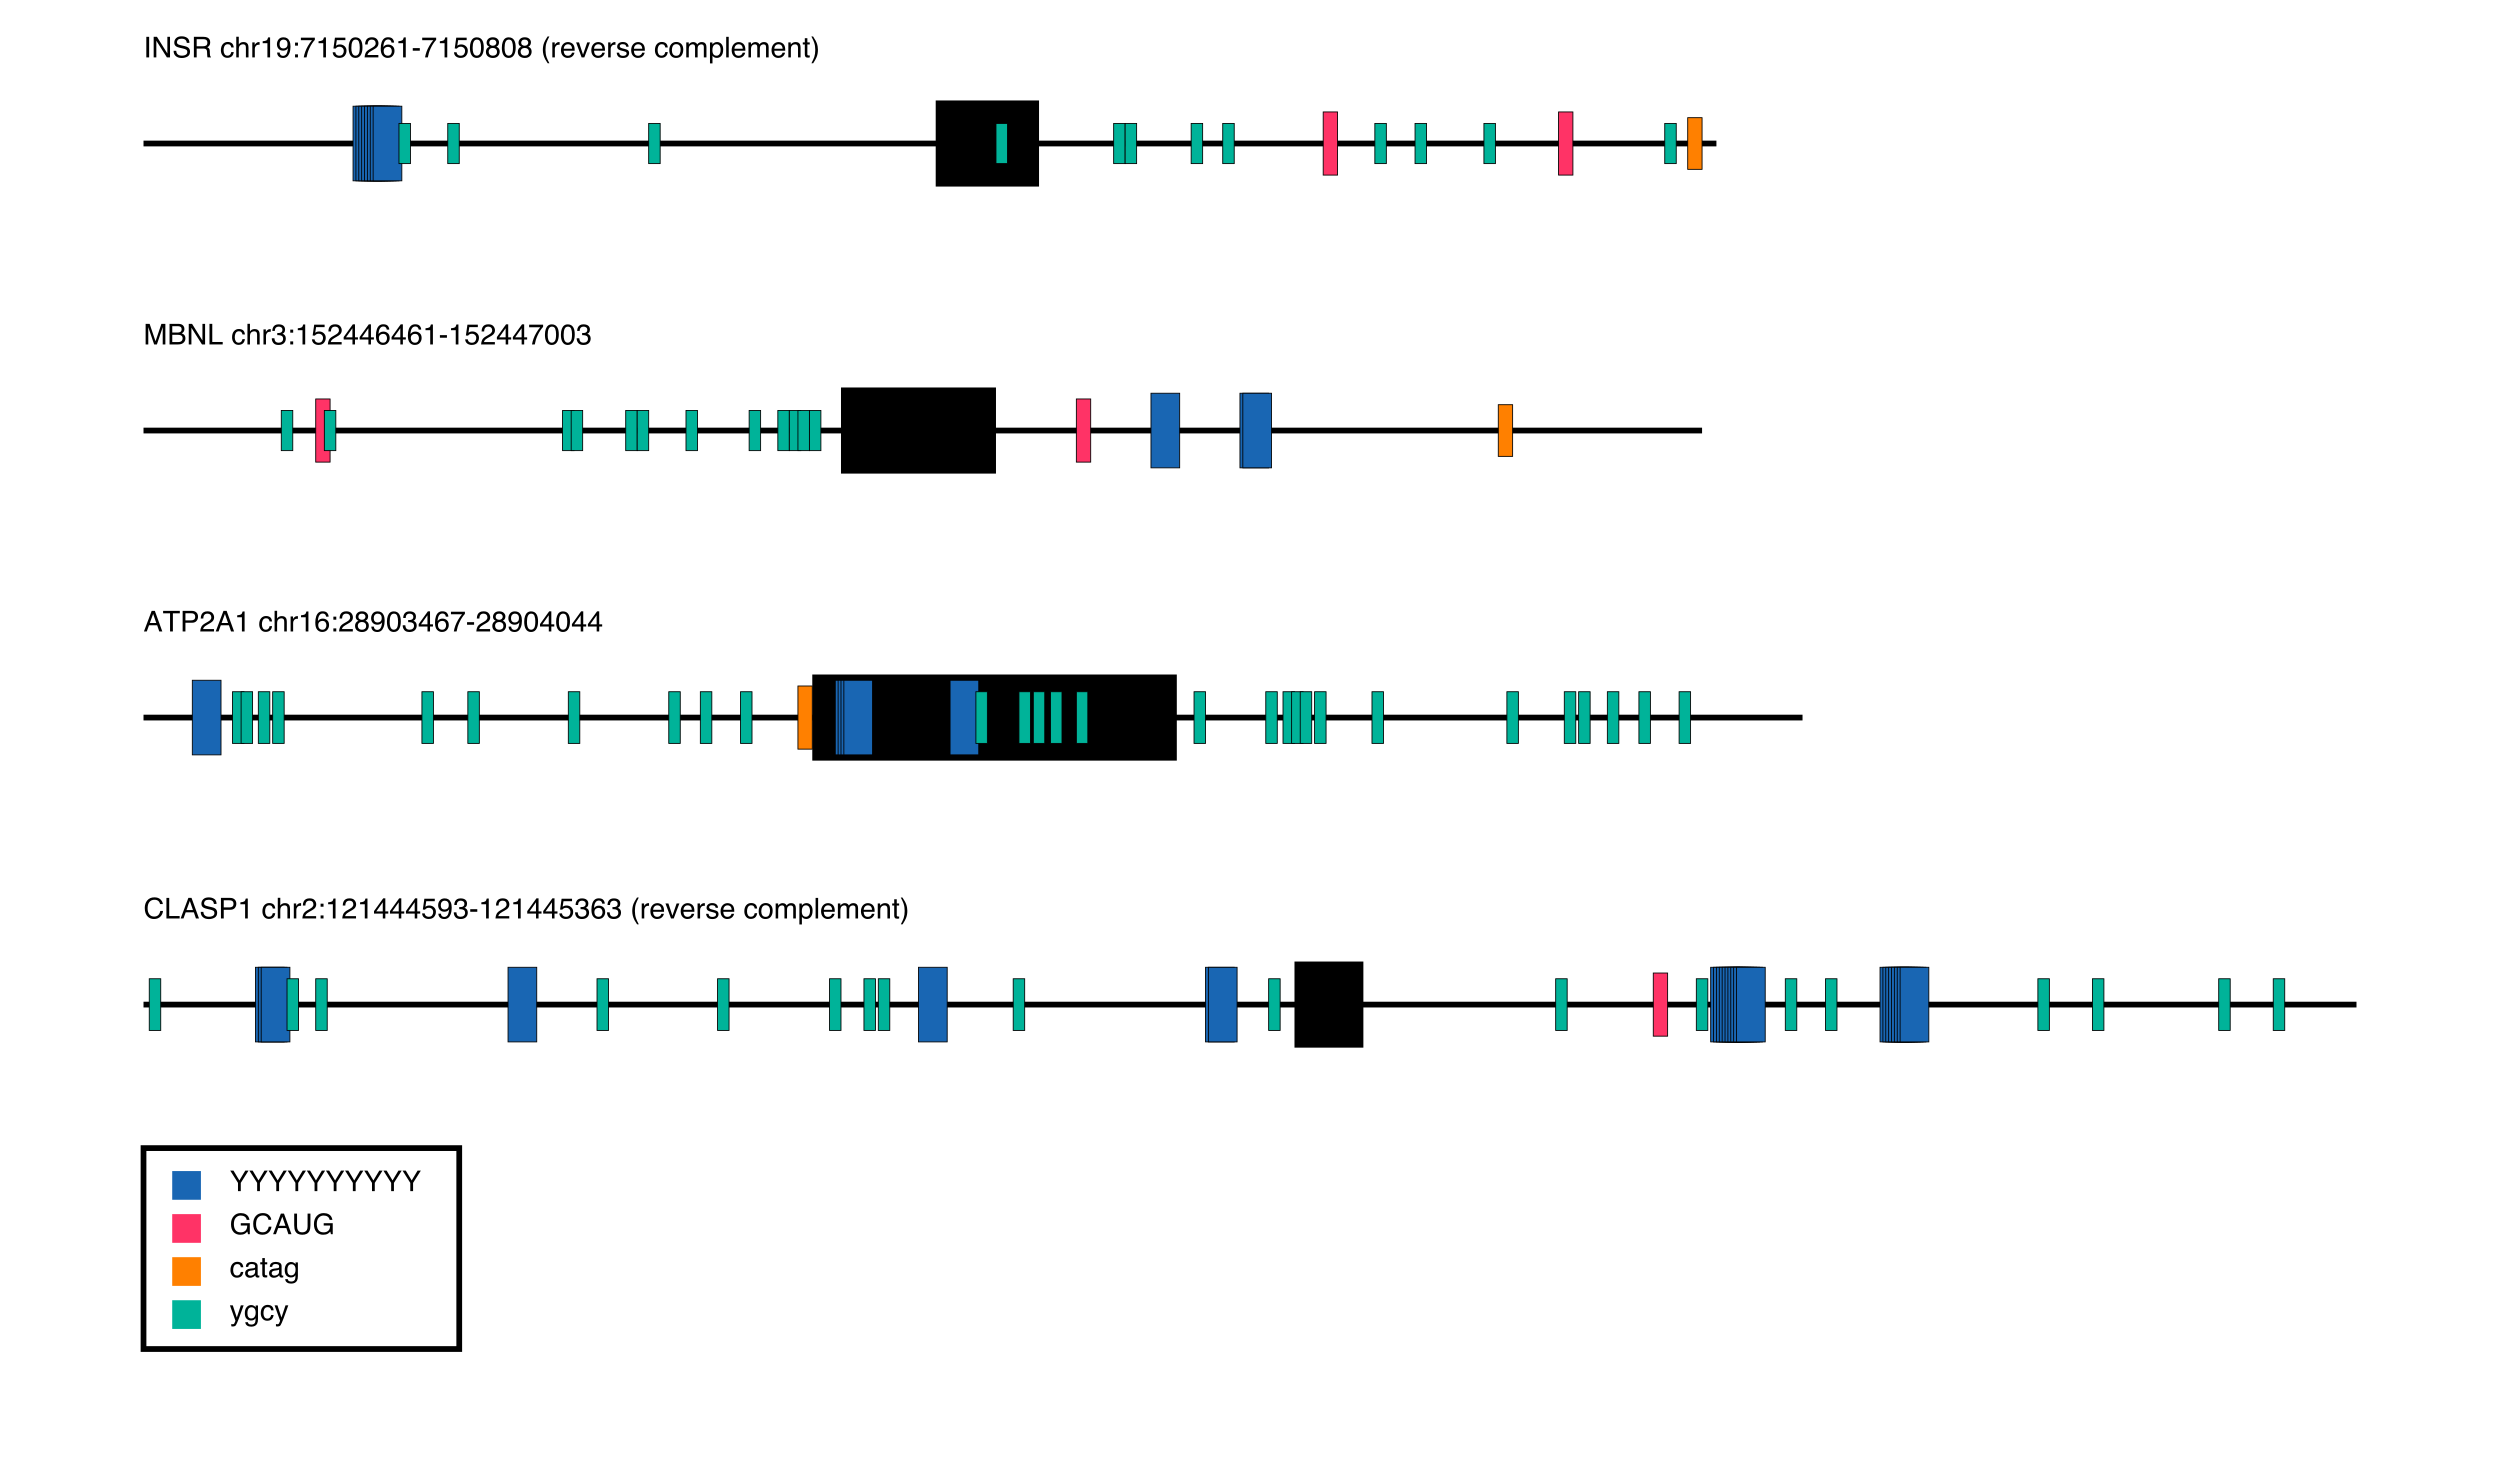 <?xml version="1.0" encoding="UTF-8"?>
<svg xmlns="http://www.w3.org/2000/svg" xmlns:xlink="http://www.w3.org/1999/xlink" width="871pt" height="510pt" viewBox="0 0 871 510" version="1.1">
<defs>
<g>
<symbol overflow="visible" id="glyph0-0">
<path style="stroke:none;" d="M 0.32 0 L 0.32 -7.172 L 6.016 -7.172 L 6.016 0 Z M 5.117 -0.898 L 5.117 -6.273 L 1.219 -6.273 L 1.219 -0.898 Z M 5.117 -0.898 "/>
</symbol>
<symbol overflow="visible" id="glyph0-1">
<path style="stroke:none;" d="M 0.98 -7.172 L 1.961 -7.172 L 1.961 0 L 0.98 0 Z M 0.98 -7.172 "/>
</symbol>
<symbol overflow="visible" id="glyph0-2">
<path style="stroke:none;" d="M 0.762 -7.172 L 1.91 -7.172 L 5.531 -1.363 L 5.531 -7.172 L 6.453 -7.172 L 6.453 0 L 5.367 0 L 1.688 -5.805 L 1.688 0 L 0.762 0 Z M 0.762 -7.172 "/>
</symbol>
<symbol overflow="visible" id="glyph0-3">
<path style="stroke:none;" d="M 1.398 -2.312 C 1.422 -1.906 1.516 -1.578 1.684 -1.324 C 2.008 -0.848 2.574 -0.609 3.391 -0.609 C 3.754 -0.609 4.086 -0.664 4.383 -0.766 C 4.965 -0.969 5.254 -1.328 5.254 -1.852 C 5.254 -2.242 5.133 -2.52 4.887 -2.688 C 4.641 -2.848 4.254 -2.988 3.727 -3.109 L 2.754 -3.328 C 2.117 -3.473 1.672 -3.633 1.406 -3.805 C 0.949 -4.102 0.723 -4.551 0.723 -5.148 C 0.723 -5.793 0.945 -6.32 1.391 -6.734 C 1.836 -7.148 2.469 -7.352 3.285 -7.352 C 4.039 -7.352 4.676 -7.172 5.203 -6.809 C 5.727 -6.445 5.992 -5.867 5.992 -5.07 L 5.078 -5.07 C 5.031 -5.453 4.926 -5.746 4.766 -5.953 C 4.469 -6.328 3.965 -6.516 3.258 -6.516 C 2.684 -6.516 2.273 -6.395 2.023 -6.152 C 1.773 -5.91 1.645 -5.633 1.645 -5.312 C 1.645 -4.961 1.793 -4.703 2.086 -4.539 C 2.277 -4.438 2.711 -4.305 3.391 -4.148 L 4.395 -3.922 C 4.879 -3.812 5.254 -3.66 5.516 -3.469 C 5.973 -3.133 6.203 -2.645 6.203 -2.008 C 6.203 -1.211 5.914 -0.645 5.336 -0.305 C 4.758 0.039 4.086 0.211 3.32 0.211 C 2.43 0.211 1.73 -0.02 1.227 -0.473 C 0.723 -0.926 0.473 -1.539 0.484 -2.312 Z M 1.398 -2.312 "/>
</symbol>
<symbol overflow="visible" id="glyph0-4">
<path style="stroke:none;" d="M 4.098 -3.887 C 4.555 -3.887 4.914 -3.977 5.18 -4.16 C 5.445 -4.344 5.578 -4.672 5.578 -5.148 C 5.578 -5.656 5.391 -6.008 5.02 -6.191 C 4.82 -6.289 4.555 -6.336 4.223 -6.336 L 1.852 -6.336 L 1.852 -3.887 Z M 0.879 -7.172 L 4.199 -7.172 C 4.746 -7.172 5.195 -7.094 5.551 -6.934 C 6.227 -6.629 6.562 -6.062 6.562 -5.238 C 6.562 -4.809 6.473 -4.457 6.297 -4.184 C 6.117 -3.91 5.871 -3.691 5.551 -3.523 C 5.832 -3.41 6.043 -3.262 6.184 -3.078 C 6.324 -2.891 6.406 -2.59 6.422 -2.172 L 6.453 -1.211 C 6.465 -0.938 6.488 -0.734 6.523 -0.602 C 6.582 -0.375 6.688 -0.227 6.836 -0.16 L 6.836 0 L 5.645 0 C 5.613 -0.062 5.586 -0.141 5.566 -0.238 C 5.547 -0.336 5.531 -0.527 5.516 -0.805 L 5.461 -2 C 5.438 -2.469 5.262 -2.785 4.938 -2.945 C 4.75 -3.031 4.461 -3.078 4.062 -3.078 L 1.852 -3.078 L 1.852 0 L 0.879 0 Z M 0.879 -7.172 "/>
</symbol>
<symbol overflow="visible" id="glyph0-5">
<g>
</g>
</symbol>
<symbol overflow="visible" id="glyph0-6">
<path style="stroke:none;" d="M 2.66 -5.383 C 3.25 -5.383 3.73 -5.238 4.098 -4.953 C 4.469 -4.664 4.691 -4.172 4.766 -3.473 L 3.91 -3.473 C 3.859 -3.793 3.742 -4.062 3.555 -4.273 C 3.367 -4.488 3.07 -4.594 2.66 -4.594 C 2.102 -4.594 1.699 -4.32 1.461 -3.773 C 1.305 -3.418 1.227 -2.98 1.227 -2.461 C 1.227 -1.938 1.336 -1.496 1.559 -1.137 C 1.781 -0.781 2.129 -0.602 2.602 -0.602 C 2.969 -0.602 3.258 -0.711 3.469 -0.934 C 3.684 -1.156 3.828 -1.465 3.91 -1.852 L 4.766 -1.852 C 4.668 -1.156 4.422 -0.648 4.031 -0.328 C 3.641 -0.008 3.145 0.152 2.535 0.152 C 1.852 0.152 1.305 -0.098 0.898 -0.598 C 0.492 -1.098 0.289 -1.723 0.289 -2.469 C 0.289 -3.387 0.512 -4.102 0.957 -4.613 C 1.402 -5.125 1.973 -5.383 2.66 -5.383 Z M 2.66 -5.383 "/>
</symbol>
<symbol overflow="visible" id="glyph0-7">
<path style="stroke:none;" d="M 0.645 -7.195 L 1.523 -7.195 L 1.523 -4.523 C 1.73 -4.785 1.918 -4.969 2.086 -5.078 C 2.367 -5.266 2.723 -5.355 3.145 -5.355 C 3.902 -5.355 4.418 -5.09 4.688 -4.562 C 4.836 -4.273 4.906 -3.867 4.906 -3.355 L 4.906 0 L 4.004 0 L 4.004 -3.297 C 4.004 -3.68 3.953 -3.961 3.859 -4.141 C 3.699 -4.426 3.398 -4.57 2.961 -4.57 C 2.594 -4.57 2.266 -4.445 1.969 -4.195 C 1.672 -3.945 1.523 -3.469 1.523 -2.773 L 1.523 0 L 0.645 0 Z M 0.645 -7.195 "/>
</symbol>
<symbol overflow="visible" id="glyph0-8">
<path style="stroke:none;" d="M 0.668 -5.23 L 1.504 -5.23 L 1.504 -4.328 C 1.57 -4.504 1.738 -4.715 2.008 -4.969 C 2.273 -5.219 2.582 -5.348 2.93 -5.348 C 2.945 -5.348 2.973 -5.344 3.012 -5.344 C 3.051 -5.34 3.117 -5.332 3.211 -5.32 L 3.211 -4.395 C 3.16 -4.406 3.113 -4.41 3.07 -4.414 C 3.023 -4.418 2.977 -4.418 2.926 -4.418 C 2.484 -4.418 2.141 -4.277 1.906 -3.992 C 1.668 -3.707 1.547 -3.379 1.547 -3.008 L 1.547 0 L 0.668 0 Z M 0.668 -5.23 "/>
</symbol>
<symbol overflow="visible" id="glyph0-9">
<path style="stroke:none;" d="M 0.957 -4.953 L 0.957 -5.625 C 1.594 -5.688 2.035 -5.789 2.285 -5.934 C 2.535 -6.078 2.723 -6.422 2.848 -6.961 L 3.539 -6.961 L 3.539 0 L 2.602 0 L 2.602 -4.953 Z M 0.957 -4.953 "/>
</symbol>
<symbol overflow="visible" id="glyph0-10">
<path style="stroke:none;" d="M 1.328 -1.688 C 1.355 -1.203 1.543 -0.867 1.891 -0.684 C 2.07 -0.586 2.27 -0.539 2.496 -0.539 C 2.914 -0.539 3.273 -0.711 3.57 -1.062 C 3.867 -1.414 4.074 -2.121 4.199 -3.195 C 4.004 -2.883 3.762 -2.668 3.473 -2.543 C 3.188 -2.418 2.875 -2.352 2.543 -2.352 C 1.871 -2.352 1.336 -2.562 0.945 -2.984 C 0.555 -3.402 0.355 -3.945 0.355 -4.605 C 0.355 -5.238 0.551 -5.797 0.938 -6.281 C 1.324 -6.762 1.895 -7 2.652 -7 C 3.672 -7 4.375 -6.543 4.762 -5.625 C 4.977 -5.121 5.082 -4.488 5.082 -3.73 C 5.082 -2.875 4.953 -2.117 4.695 -1.453 C 4.27 -0.355 3.547 0.195 2.531 0.195 C 1.848 0.195 1.328 0.016 0.973 -0.344 C 0.617 -0.699 0.438 -1.148 0.438 -1.688 Z M 2.66 -3.125 C 3.008 -3.125 3.328 -3.238 3.617 -3.469 C 3.906 -3.699 4.047 -4.102 4.047 -4.672 C 4.047 -5.188 3.918 -5.57 3.66 -5.824 C 3.402 -6.074 3.07 -6.203 2.672 -6.203 C 2.242 -6.203 1.898 -6.059 1.648 -5.77 C 1.395 -5.48 1.27 -5.098 1.27 -4.613 C 1.27 -4.156 1.379 -3.797 1.602 -3.527 C 1.824 -3.258 2.176 -3.125 2.66 -3.125 Z M 2.66 -3.125 "/>
</symbol>
<symbol overflow="visible" id="glyph0-11">
<path style="stroke:none;" d="M 1.109 -5.16 L 2.129 -5.16 L 2.129 -4.098 L 1.109 -4.098 Z M 1.109 -1.062 L 2.129 -1.062 L 2.129 0 L 1.109 0 Z M 1.109 -1.062 "/>
</symbol>
<symbol overflow="visible" id="glyph0-12">
<path style="stroke:none;" d="M 5.23 -6.875 L 5.23 -6.109 C 5.004 -5.891 4.707 -5.512 4.332 -4.969 C 3.961 -4.43 3.633 -3.848 3.344 -3.223 C 3.062 -2.613 2.848 -2.059 2.699 -1.559 C 2.605 -1.234 2.484 -0.715 2.336 0 L 1.363 0 C 1.586 -1.336 2.07 -2.664 2.828 -3.984 C 3.273 -4.758 3.742 -5.43 4.234 -5.992 L 0.367 -5.992 L 0.367 -6.875 Z M 5.23 -6.875 "/>
</symbol>
<symbol overflow="visible" id="glyph0-13">
<path style="stroke:none;" d="M 1.234 -1.781 C 1.293 -1.281 1.527 -0.934 1.934 -0.742 C 2.141 -0.645 2.383 -0.594 2.656 -0.594 C 3.176 -0.594 3.562 -0.762 3.812 -1.094 C 4.062 -1.426 4.188 -1.793 4.188 -2.195 C 4.188 -2.684 4.039 -3.062 3.742 -3.328 C 3.445 -3.598 3.086 -3.73 2.672 -3.73 C 2.367 -3.73 2.109 -3.672 1.891 -3.555 C 1.676 -3.438 1.492 -3.273 1.336 -3.066 L 0.578 -3.109 L 1.109 -6.875 L 4.742 -6.875 L 4.742 -6.023 L 1.766 -6.023 L 1.469 -4.082 C 1.633 -4.207 1.789 -4.297 1.934 -4.359 C 2.195 -4.469 2.496 -4.523 2.836 -4.523 C 3.477 -4.523 4.023 -4.316 4.469 -3.902 C 4.914 -3.488 5.137 -2.965 5.137 -2.328 C 5.137 -1.668 4.934 -1.086 4.523 -0.582 C 4.117 -0.078 3.465 0.176 2.57 0.176 C 2 0.176 1.496 0.016 1.059 -0.305 C 0.621 -0.625 0.375 -1.117 0.32 -1.781 Z M 1.234 -1.781 "/>
</symbol>
<symbol overflow="visible" id="glyph0-14">
<path style="stroke:none;" d="M 2.703 -6.992 C 3.609 -6.992 4.266 -6.621 4.668 -5.875 C 4.98 -5.297 5.137 -4.508 5.137 -3.508 C 5.137 -2.555 4.996 -1.77 4.711 -1.148 C 4.301 -0.258 3.633 0.191 2.699 0.191 C 1.859 0.191 1.234 -0.176 0.824 -0.902 C 0.484 -1.512 0.312 -2.328 0.312 -3.355 C 0.312 -4.148 0.414 -4.832 0.621 -5.398 C 1.004 -6.461 1.699 -6.992 2.703 -6.992 Z M 2.695 -0.609 C 3.152 -0.609 3.516 -0.812 3.785 -1.215 C 4.055 -1.617 4.188 -2.371 4.188 -3.473 C 4.188 -4.266 4.094 -4.918 3.898 -5.434 C 3.703 -5.945 3.32 -6.203 2.758 -6.203 C 2.242 -6.203 1.863 -5.957 1.625 -5.473 C 1.383 -4.984 1.266 -4.266 1.266 -3.32 C 1.266 -2.609 1.34 -2.035 1.492 -1.602 C 1.727 -0.941 2.129 -0.609 2.695 -0.609 Z M 2.695 -0.609 "/>
</symbol>
<symbol overflow="visible" id="glyph0-15">
<path style="stroke:none;" d="M 0.312 0 C 0.344 -0.602 0.469 -1.125 0.688 -1.57 C 0.902 -2.016 1.324 -2.422 1.953 -2.789 L 2.891 -3.328 C 3.312 -3.574 3.605 -3.781 3.773 -3.953 C 4.039 -4.227 4.176 -4.535 4.176 -4.883 C 4.176 -5.289 4.055 -5.613 3.809 -5.852 C 3.562 -6.09 3.238 -6.211 2.832 -6.211 C 2.23 -6.211 1.812 -5.984 1.582 -5.527 C 1.457 -5.281 1.391 -4.945 1.375 -4.512 L 0.484 -4.512 C 0.492 -5.121 0.605 -5.617 0.82 -6 C 1.203 -6.68 1.875 -7.016 2.836 -7.016 C 3.637 -7.016 4.223 -6.801 4.594 -6.367 C 4.961 -5.934 5.148 -5.453 5.148 -4.922 C 5.148 -4.363 4.949 -3.883 4.555 -3.484 C 4.328 -3.254 3.918 -2.977 3.328 -2.648 L 2.66 -2.273 C 2.344 -2.098 2.09 -1.934 1.91 -1.773 C 1.586 -1.488 1.379 -1.176 1.293 -0.828 L 5.113 -0.828 L 5.113 0 Z M 0.312 0 "/>
</symbol>
<symbol overflow="visible" id="glyph0-16">
<path style="stroke:none;" d="M 2.926 -7.023 C 3.707 -7.023 4.25 -6.82 4.559 -6.414 C 4.867 -6.008 5.02 -5.59 5.02 -5.16 L 4.148 -5.16 C 4.098 -5.438 4.016 -5.656 3.902 -5.812 C 3.691 -6.105 3.367 -6.25 2.938 -6.25 C 2.445 -6.25 2.059 -6.023 1.766 -5.57 C 1.477 -5.117 1.316 -4.465 1.285 -3.617 C 1.484 -3.914 1.738 -4.137 2.047 -4.281 C 2.328 -4.414 2.637 -4.477 2.984 -4.477 C 3.57 -4.477 4.082 -4.289 4.516 -3.914 C 4.953 -3.539 5.172 -2.984 5.172 -2.242 C 5.172 -1.605 4.965 -1.043 4.551 -0.555 C 4.137 -0.062 3.547 0.18 2.781 0.18 C 2.129 0.18 1.562 -0.066 1.09 -0.562 C 0.613 -1.059 0.375 -1.895 0.375 -3.07 C 0.375 -3.941 0.48 -4.68 0.695 -5.281 C 1.102 -6.441 1.844 -7.023 2.926 -7.023 Z M 2.859 -0.602 C 3.324 -0.602 3.668 -0.758 3.898 -1.066 C 4.129 -1.379 4.242 -1.746 4.242 -2.168 C 4.242 -2.527 4.141 -2.867 3.938 -3.191 C 3.73 -3.516 3.359 -3.676 2.816 -3.676 C 2.438 -3.676 2.109 -3.551 1.824 -3.301 C 1.539 -3.051 1.398 -2.672 1.398 -2.168 C 1.398 -1.727 1.527 -1.352 1.785 -1.051 C 2.043 -0.75 2.402 -0.602 2.859 -0.602 Z M 2.859 -0.602 "/>
</symbol>
<symbol overflow="visible" id="glyph0-17">
<path style="stroke:none;" d="M 0.414 -3.238 L 2.867 -3.238 L 2.867 -2.336 L 0.414 -2.336 Z M 0.414 -3.238 "/>
</symbol>
<symbol overflow="visible" id="glyph0-18">
<path style="stroke:none;" d="M 2.719 -4.062 C 3.105 -4.062 3.41 -4.172 3.629 -4.387 C 3.848 -4.602 3.953 -4.863 3.953 -5.16 C 3.953 -5.422 3.852 -5.66 3.641 -5.879 C 3.434 -6.098 3.117 -6.207 2.691 -6.207 C 2.266 -6.207 1.961 -6.098 1.773 -5.879 C 1.586 -5.66 1.488 -5.406 1.488 -5.113 C 1.488 -4.785 1.609 -4.527 1.855 -4.34 C 2.102 -4.156 2.387 -4.062 2.719 -4.062 Z M 2.773 -0.602 C 3.18 -0.602 3.52 -0.711 3.785 -0.93 C 4.055 -1.148 4.188 -1.477 4.188 -1.914 C 4.188 -2.367 4.051 -2.711 3.773 -2.945 C 3.496 -3.18 3.145 -3.297 2.711 -3.297 C 2.289 -3.297 1.949 -3.176 1.684 -2.938 C 1.418 -2.699 1.285 -2.367 1.285 -1.945 C 1.285 -1.578 1.406 -1.266 1.648 -1 C 1.891 -0.734 2.266 -0.602 2.773 -0.602 Z M 1.523 -3.727 C 1.281 -3.828 1.09 -3.953 0.953 -4.094 C 0.695 -4.352 0.566 -4.691 0.566 -5.109 C 0.566 -5.629 0.754 -6.074 1.133 -6.449 C 1.512 -6.824 2.047 -7.012 2.738 -7.012 C 3.41 -7.012 3.938 -6.836 4.316 -6.48 C 4.695 -6.129 4.887 -5.715 4.887 -5.242 C 4.887 -4.809 4.777 -4.453 4.555 -4.184 C 4.43 -4.031 4.238 -3.883 3.98 -3.734 C 4.27 -3.602 4.496 -3.449 4.664 -3.277 C 4.973 -2.953 5.125 -2.527 5.125 -2.008 C 5.125 -1.391 4.922 -0.871 4.508 -0.441 C 4.094 -0.016 3.508 0.199 2.754 0.199 C 2.074 0.199 1.5 0.016 1.027 -0.355 C 0.559 -0.723 0.32 -1.258 0.32 -1.961 C 0.32 -2.375 0.422 -2.734 0.625 -3.035 C 0.828 -3.336 1.125 -3.566 1.523 -3.727 Z M 1.523 -3.727 "/>
</symbol>
<symbol overflow="visible" id="glyph0-19">
<path style="stroke:none;" d="M 2.961 -7.289 C 2.449 -6.297 2.117 -5.566 1.961 -5.098 C 1.73 -4.383 1.617 -3.562 1.617 -2.625 C 1.617 -1.684 1.75 -0.82 2.012 -0.039 C 2.176 0.441 2.496 1.137 2.973 2.039 L 2.383 2.039 C 1.906 1.297 1.613 0.824 1.5 0.621 C 1.387 0.414 1.262 0.137 1.129 -0.215 C 0.945 -0.695 0.82 -1.211 0.746 -1.758 C 0.711 -2.039 0.695 -2.312 0.695 -2.57 C 0.695 -3.531 0.844 -4.391 1.148 -5.141 C 1.34 -5.621 1.738 -6.336 2.348 -7.289 Z M 2.961 -7.289 "/>
</symbol>
<symbol overflow="visible" id="glyph0-20">
<path style="stroke:none;" d="M 2.82 -5.348 C 3.191 -5.348 3.555 -5.258 3.902 -5.086 C 4.25 -4.91 4.516 -4.688 4.695 -4.41 C 4.871 -4.145 4.992 -3.836 5.047 -3.484 C 5.102 -3.246 5.125 -2.859 5.125 -2.336 L 1.293 -2.336 C 1.309 -1.805 1.438 -1.379 1.672 -1.059 C 1.906 -0.738 2.266 -0.578 2.758 -0.578 C 3.219 -0.578 3.586 -0.727 3.859 -1.031 C 4.016 -1.207 4.125 -1.41 4.188 -1.641 L 5.055 -1.641 C 5.031 -1.449 4.957 -1.234 4.828 -1 C 4.699 -0.762 4.555 -0.57 4.395 -0.422 C 4.129 -0.16 3.797 0.016 3.402 0.109 C 3.191 0.16 2.953 0.188 2.688 0.188 C 2.035 0.188 1.484 -0.051 1.031 -0.523 C 0.578 -1 0.352 -1.66 0.352 -2.516 C 0.352 -3.355 0.578 -4.035 1.035 -4.562 C 1.492 -5.086 2.086 -5.348 2.82 -5.348 Z M 4.223 -3.031 C 4.188 -3.414 4.105 -3.719 3.977 -3.945 C 3.734 -4.367 3.332 -4.578 2.77 -4.578 C 2.367 -4.578 2.027 -4.434 1.754 -4.145 C 1.48 -3.852 1.336 -3.48 1.32 -3.031 Z M 4.223 -3.031 "/>
</symbol>
<symbol overflow="visible" id="glyph0-21">
<path style="stroke:none;" d="M 1.074 -5.23 L 2.469 -0.973 L 3.93 -5.23 L 4.891 -5.23 L 2.922 0 L 1.984 0 L 0.055 -5.23 Z M 1.074 -5.23 "/>
</symbol>
<symbol overflow="visible" id="glyph0-22">
<path style="stroke:none;" d="M 1.168 -1.641 C 1.195 -1.348 1.266 -1.125 1.387 -0.969 C 1.609 -0.684 1.992 -0.543 2.539 -0.543 C 2.863 -0.543 3.152 -0.613 3.398 -0.754 C 3.645 -0.895 3.77 -1.113 3.77 -1.41 C 3.77 -1.637 3.672 -1.805 3.473 -1.922 C 3.344 -1.996 3.094 -2.078 2.719 -2.172 L 2.023 -2.348 C 1.578 -2.461 1.246 -2.582 1.035 -2.719 C 0.656 -2.957 0.469 -3.285 0.469 -3.707 C 0.469 -4.203 0.648 -4.602 1.004 -4.906 C 1.359 -5.211 1.84 -5.367 2.441 -5.367 C 3.23 -5.367 3.797 -5.137 4.145 -4.672 C 4.363 -4.379 4.469 -4.062 4.461 -3.727 L 3.633 -3.727 C 3.617 -3.926 3.547 -4.105 3.422 -4.266 C 3.219 -4.5 2.871 -4.613 2.375 -4.613 C 2.043 -4.613 1.789 -4.551 1.617 -4.422 C 1.445 -4.297 1.363 -4.129 1.363 -3.922 C 1.363 -3.695 1.477 -3.512 1.699 -3.375 C 1.828 -3.293 2.023 -3.223 2.273 -3.16 L 2.855 -3.016 C 3.488 -2.863 3.91 -2.715 4.125 -2.574 C 4.469 -2.348 4.641 -1.996 4.641 -1.516 C 4.641 -1.047 4.461 -0.645 4.109 -0.309 C 3.758 0.031 3.219 0.199 2.496 0.199 C 1.719 0.199 1.168 0.023 0.844 -0.328 C 0.52 -0.684 0.344 -1.121 0.32 -1.641 Z M 1.168 -1.641 "/>
</symbol>
<symbol overflow="visible" id="glyph0-23">
<path style="stroke:none;" d="M 2.719 -0.566 C 3.301 -0.566 3.703 -0.785 3.918 -1.227 C 4.133 -1.668 4.242 -2.16 4.242 -2.699 C 4.242 -3.188 4.164 -3.586 4.008 -3.891 C 3.762 -4.375 3.336 -4.613 2.73 -4.613 C 2.191 -4.613 1.801 -4.41 1.559 -4 C 1.312 -3.59 1.191 -3.094 1.191 -2.516 C 1.191 -1.957 1.312 -1.492 1.559 -1.125 C 1.801 -0.754 2.188 -0.566 2.719 -0.566 Z M 2.754 -5.383 C 3.43 -5.383 3.996 -5.156 4.461 -4.707 C 4.93 -4.258 5.16 -3.598 5.16 -2.727 C 5.16 -1.883 4.957 -1.184 4.547 -0.633 C 4.137 -0.086 3.5 0.191 2.637 0.191 C 1.918 0.191 1.348 -0.055 0.922 -0.539 C 0.5 -1.027 0.289 -1.68 0.289 -2.5 C 0.289 -3.379 0.512 -4.078 0.957 -4.602 C 1.402 -5.121 2 -5.383 2.754 -5.383 Z M 2.754 -5.383 "/>
</symbol>
<symbol overflow="visible" id="glyph0-24">
<path style="stroke:none;" d="M 0.645 -5.23 L 1.516 -5.23 L 1.516 -4.488 C 1.723 -4.746 1.91 -4.93 2.078 -5.047 C 2.367 -5.246 2.699 -5.348 3.066 -5.348 C 3.484 -5.348 3.82 -5.242 4.07 -5.039 C 4.215 -4.922 4.344 -4.75 4.461 -4.523 C 4.656 -4.801 4.887 -5.008 5.152 -5.145 C 5.414 -5.281 5.711 -5.348 6.039 -5.348 C 6.742 -5.348 7.223 -5.094 7.477 -4.586 C 7.613 -4.312 7.68 -3.945 7.68 -3.48 L 7.68 0 L 6.766 0 L 6.766 -3.633 C 6.766 -3.98 6.68 -4.219 6.508 -4.352 C 6.332 -4.48 6.121 -4.547 5.867 -4.547 C 5.523 -4.547 5.227 -4.43 4.977 -4.199 C 4.727 -3.969 4.605 -3.582 4.605 -3.043 L 4.605 0 L 3.711 0 L 3.711 -3.414 C 3.711 -3.77 3.668 -4.027 3.586 -4.188 C 3.453 -4.434 3.203 -4.555 2.836 -4.555 C 2.504 -4.555 2.203 -4.426 1.93 -4.172 C 1.66 -3.914 1.523 -3.445 1.523 -2.773 L 1.523 0 L 0.645 0 Z M 0.645 -5.23 "/>
</symbol>
<symbol overflow="visible" id="glyph0-25">
<path style="stroke:none;" d="M 2.852 -0.59 C 3.262 -0.59 3.602 -0.762 3.875 -1.105 C 4.148 -1.449 4.281 -1.961 4.281 -2.648 C 4.281 -3.062 4.223 -3.422 4.102 -3.719 C 3.875 -4.297 3.457 -4.586 2.852 -4.586 C 2.242 -4.586 1.828 -4.281 1.602 -3.672 C 1.48 -3.348 1.422 -2.934 1.422 -2.43 C 1.422 -2.027 1.48 -1.684 1.602 -1.402 C 1.828 -0.859 2.246 -0.59 2.852 -0.59 Z M 0.578 -5.203 L 1.43 -5.203 L 1.43 -4.512 C 1.605 -4.75 1.797 -4.934 2.008 -5.062 C 2.305 -5.258 2.652 -5.355 3.051 -5.355 C 3.645 -5.355 4.148 -5.129 4.562 -4.676 C 4.977 -4.223 5.18 -3.574 5.18 -2.73 C 5.18 -1.59 4.883 -0.777 4.289 -0.289 C 3.91 0.02 3.469 0.176 2.969 0.176 C 2.574 0.176 2.246 0.09 1.977 -0.082 C 1.82 -0.18 1.648 -0.348 1.453 -0.586 L 1.453 2.086 L 0.578 2.086 Z M 0.578 -5.203 "/>
</symbol>
<symbol overflow="visible" id="glyph0-26">
<path style="stroke:none;" d="M 0.668 -7.172 L 1.547 -7.172 L 1.547 0 L 0.668 0 Z M 0.668 -7.172 "/>
</symbol>
<symbol overflow="visible" id="glyph0-27">
<path style="stroke:none;" d="M 0.645 -5.23 L 1.48 -5.23 L 1.48 -4.488 C 1.727 -4.793 1.988 -5.012 2.266 -5.148 C 2.543 -5.281 2.852 -5.348 3.188 -5.348 C 3.93 -5.348 4.434 -5.086 4.691 -4.57 C 4.836 -4.289 4.906 -3.883 4.906 -3.355 L 4.906 0 L 4.016 0 L 4.016 -3.297 C 4.016 -3.617 3.965 -3.871 3.871 -4.066 C 3.715 -4.391 3.434 -4.555 3.023 -4.555 C 2.812 -4.555 2.645 -4.535 2.508 -4.492 C 2.27 -4.422 2.059 -4.277 1.875 -4.062 C 1.727 -3.891 1.633 -3.711 1.59 -3.527 C 1.547 -3.344 1.523 -3.082 1.523 -2.738 L 1.523 0 L 0.645 0 Z M 0.645 -5.23 "/>
</symbol>
<symbol overflow="visible" id="glyph0-28">
<path style="stroke:none;" d="M 0.82 -6.688 L 1.711 -6.688 L 1.711 -5.23 L 2.543 -5.23 L 2.543 -4.512 L 1.711 -4.512 L 1.711 -1.098 C 1.711 -0.914 1.77 -0.793 1.895 -0.734 C 1.961 -0.695 2.078 -0.68 2.234 -0.68 C 2.277 -0.68 2.324 -0.68 2.375 -0.68 C 2.422 -0.684 2.48 -0.688 2.543 -0.695 L 2.543 0 C 2.441 0.031 2.34 0.051 2.23 0.062 C 2.121 0.078 2 0.082 1.875 0.082 C 1.465 0.082 1.188 -0.023 1.039 -0.23 C 0.895 -0.441 0.82 -0.715 0.82 -1.051 L 0.82 -4.512 L 0.113 -4.512 L 0.113 -5.23 L 0.82 -5.23 Z M 0.82 -6.688 "/>
</symbol>
<symbol overflow="visible" id="glyph0-29">
<path style="stroke:none;" d="M 0.348 2.039 C 0.863 1.031 1.199 0.297 1.348 -0.164 C 1.574 -0.867 1.688 -1.688 1.688 -2.625 C 1.688 -3.566 1.559 -4.43 1.293 -5.211 C 1.133 -5.691 0.812 -6.387 0.332 -7.289 L 0.922 -7.289 C 1.422 -6.488 1.727 -5.996 1.832 -5.809 C 1.938 -5.621 2.055 -5.363 2.18 -5.035 C 2.336 -4.629 2.445 -4.227 2.512 -3.828 C 2.578 -3.43 2.613 -3.047 2.613 -2.68 C 2.613 -1.719 2.461 -0.859 2.152 -0.102 C 1.961 0.383 1.562 1.098 0.957 2.039 Z M 0.348 2.039 "/>
</symbol>
<symbol overflow="visible" id="glyph0-30">
<path style="stroke:none;" d="M 0.738 -7.172 L 2.129 -7.172 L 4.188 -1.109 L 6.234 -7.172 L 7.613 -7.172 L 7.613 0 L 6.688 0 L 6.688 -4.234 C 6.688 -4.379 6.691 -4.621 6.699 -4.961 C 6.707 -5.301 6.711 -5.664 6.711 -6.051 L 4.664 0 L 3.703 0 L 1.641 -6.051 L 1.641 -5.828 C 1.641 -5.652 1.645 -5.387 1.652 -5.027 C 1.66 -4.668 1.664 -4.402 1.664 -4.234 L 1.664 0 L 0.738 0 Z M 0.738 -7.172 "/>
</symbol>
<symbol overflow="visible" id="glyph0-31">
<path style="stroke:none;" d="M 3.457 -4.141 C 3.867 -4.141 4.188 -4.199 4.414 -4.312 C 4.773 -4.492 4.953 -4.812 4.953 -5.277 C 4.953 -5.746 4.762 -6.062 4.379 -6.227 C 4.164 -6.316 3.848 -6.363 3.422 -6.363 L 1.688 -6.363 L 1.688 -4.141 Z M 3.785 -0.828 C 4.379 -0.828 4.805 -1.004 5.059 -1.348 C 5.219 -1.566 5.297 -1.828 5.297 -2.141 C 5.297 -2.66 5.066 -3.016 4.602 -3.203 C 4.352 -3.305 4.023 -3.355 3.617 -3.355 L 1.688 -3.355 L 1.688 -0.828 Z M 0.738 -7.172 L 3.82 -7.172 C 4.66 -7.172 5.254 -6.922 5.609 -6.422 C 5.82 -6.125 5.922 -5.781 5.922 -5.395 C 5.922 -4.941 5.793 -4.57 5.539 -4.281 C 5.406 -4.129 5.211 -3.988 4.961 -3.863 C 5.328 -3.723 5.605 -3.562 5.785 -3.391 C 6.109 -3.078 6.27 -2.645 6.27 -2.094 C 6.27 -1.633 6.125 -1.215 5.836 -0.84 C 5.402 -0.281 4.715 0 3.77 0 L 0.738 0 Z M 0.738 -7.172 "/>
</symbol>
<symbol overflow="visible" id="glyph0-32">
<path style="stroke:none;" d="M 0.762 -7.172 L 1.734 -7.172 L 1.734 -0.855 L 5.367 -0.855 L 5.367 0 L 0.762 0 Z M 0.762 -7.172 "/>
</symbol>
<symbol overflow="visible" id="glyph0-33">
<path style="stroke:none;" d="M 2.598 0.191 C 1.77 0.191 1.172 -0.035 0.797 -0.492 C 0.426 -0.945 0.238 -1.496 0.238 -2.148 L 1.156 -2.148 C 1.195 -1.695 1.281 -1.367 1.41 -1.164 C 1.641 -0.797 2.051 -0.609 2.648 -0.609 C 3.109 -0.609 3.48 -0.734 3.758 -0.98 C 4.039 -1.227 4.18 -1.547 4.18 -1.938 C 4.18 -2.422 4.031 -2.758 3.738 -2.949 C 3.445 -3.141 3.035 -3.238 2.508 -3.238 C 2.449 -3.238 2.391 -3.238 2.332 -3.234 C 2.273 -3.234 2.211 -3.23 2.148 -3.227 L 2.148 -4.004 C 2.238 -3.992 2.316 -3.988 2.379 -3.984 C 2.441 -3.98 2.508 -3.98 2.578 -3.98 C 2.906 -3.98 3.176 -4.031 3.391 -4.137 C 3.762 -4.32 3.945 -4.645 3.945 -5.113 C 3.945 -5.461 3.82 -5.73 3.574 -5.918 C 3.328 -6.105 3.039 -6.203 2.711 -6.203 C 2.125 -6.203 1.719 -6.008 1.492 -5.617 C 1.371 -5.402 1.301 -5.094 1.285 -4.695 L 0.414 -4.695 C 0.414 -5.219 0.52 -5.66 0.727 -6.023 C 1.086 -6.676 1.715 -7 2.617 -7 C 3.328 -7 3.883 -6.844 4.273 -6.527 C 4.664 -6.211 4.859 -5.75 4.859 -5.148 C 4.859 -4.719 4.742 -4.367 4.512 -4.102 C 4.367 -3.938 4.184 -3.805 3.953 -3.711 C 4.32 -3.609 4.609 -3.414 4.816 -3.129 C 5.023 -2.84 5.125 -2.488 5.125 -2.07 C 5.125 -1.402 4.906 -0.859 4.469 -0.438 C 4.027 -0.02 3.406 0.191 2.598 0.191 Z M 2.598 0.191 "/>
</symbol>
<symbol overflow="visible" id="glyph0-34">
<path style="stroke:none;" d="M 3.305 -2.477 L 3.305 -5.645 L 1.062 -2.477 Z M 3.32 0 L 3.32 -1.711 L 0.254 -1.711 L 0.254 -2.57 L 3.457 -7.012 L 4.199 -7.012 L 4.199 -2.477 L 5.23 -2.477 L 5.23 -1.711 L 4.199 -1.711 L 4.199 0 Z M 3.32 0 "/>
</symbol>
<symbol overflow="visible" id="glyph0-35">
<path style="stroke:none;" d="M 4.445 -2.938 L 3.355 -6.109 L 2.195 -2.938 Z M 2.848 -7.172 L 3.945 -7.172 L 6.547 0 L 5.484 0 L 4.758 -2.148 L 1.918 -2.148 L 1.141 0 L 0.148 0 Z M 2.848 -7.172 "/>
</symbol>
<symbol overflow="visible" id="glyph0-36">
<path style="stroke:none;" d="M 5.98 -7.172 L 5.98 -6.32 L 3.562 -6.32 L 3.562 0 L 2.578 0 L 2.578 -6.32 L 0.16 -6.32 L 0.16 -7.172 Z M 5.98 -7.172 "/>
</symbol>
<symbol overflow="visible" id="glyph0-37">
<path style="stroke:none;" d="M 0.855 -7.172 L 4.082 -7.172 C 4.719 -7.172 5.234 -6.992 5.625 -6.633 C 6.016 -6.273 6.211 -5.77 6.211 -5.117 C 6.211 -4.559 6.035 -4.07 5.688 -3.656 C 5.34 -3.242 4.805 -3.031 4.082 -3.031 L 1.828 -3.031 L 1.828 0 L 0.855 0 Z M 5.23 -5.113 C 5.23 -5.641 5.035 -5.996 4.645 -6.188 C 4.43 -6.289 4.133 -6.336 3.758 -6.336 L 1.828 -6.336 L 1.828 -3.852 L 3.758 -3.852 C 4.195 -3.852 4.551 -3.945 4.82 -4.133 C 5.094 -4.316 5.23 -4.645 5.23 -5.113 Z M 5.23 -5.113 "/>
</symbol>
<symbol overflow="visible" id="glyph0-38">
<path style="stroke:none;" d="M 3.785 -7.367 C 4.691 -7.367 5.398 -7.129 5.898 -6.648 C 6.398 -6.172 6.68 -5.629 6.734 -5.02 L 5.785 -5.02 C 5.68 -5.48 5.465 -5.848 5.145 -6.117 C 4.824 -6.387 4.375 -6.523 3.793 -6.523 C 3.086 -6.523 2.516 -6.273 2.082 -5.777 C 1.648 -5.281 1.43 -4.523 1.43 -3.496 C 1.43 -2.656 1.625 -1.977 2.02 -1.453 C 2.41 -0.93 2.996 -0.668 3.773 -0.668 C 4.492 -0.668 5.035 -0.945 5.41 -1.492 C 5.609 -1.781 5.758 -2.164 5.855 -2.637 L 6.801 -2.637 C 6.719 -1.883 6.438 -1.25 5.961 -0.738 C 5.391 -0.121 4.625 0.188 3.656 0.188 C 2.824 0.188 2.125 -0.066 1.559 -0.57 C 0.812 -1.238 0.438 -2.27 0.438 -3.664 C 0.438 -4.719 0.719 -5.586 1.281 -6.266 C 1.887 -7 2.719 -7.367 3.785 -7.367 Z M 3.785 -7.367 "/>
</symbol>
<symbol overflow="visible" id="glyph0-39">
<path style="stroke:none;" d="M 0.203 -7.172 L 1.336 -7.172 L 3.398 -3.727 L 5.461 -7.172 L 6.598 -7.172 L 3.887 -2.891 L 3.887 0 L 2.914 0 L 2.914 -2.891 Z M 0.203 -7.172 "/>
</symbol>
<symbol overflow="visible" id="glyph0-40">
<path style="stroke:none;" d="M 3.863 -7.359 C 4.535 -7.359 5.117 -7.227 5.609 -6.969 C 6.324 -6.594 6.758 -5.938 6.918 -5 L 5.957 -5 C 5.84 -5.523 5.598 -5.906 5.23 -6.145 C 4.863 -6.383 4.398 -6.504 3.836 -6.504 C 3.172 -6.504 2.613 -6.254 2.16 -5.758 C 1.707 -5.258 1.48 -4.516 1.48 -3.531 C 1.48 -2.68 1.668 -1.984 2.039 -1.449 C 2.414 -0.914 3.027 -0.645 3.871 -0.645 C 4.52 -0.645 5.055 -0.832 5.48 -1.207 C 5.906 -1.586 6.125 -2.191 6.133 -3.031 L 3.887 -3.031 L 3.887 -3.836 L 7.035 -3.836 L 7.035 0 L 6.41 0 L 6.176 -0.922 C 5.848 -0.562 5.555 -0.312 5.305 -0.172 C 4.875 0.07 4.336 0.191 3.676 0.191 C 2.828 0.191 2.098 -0.086 1.484 -0.633 C 0.816 -1.324 0.484 -2.273 0.484 -3.477 C 0.484 -4.68 0.809 -5.633 1.461 -6.344 C 2.078 -7.02 2.879 -7.359 3.863 -7.359 Z M 3.863 -7.359 "/>
</symbol>
<symbol overflow="visible" id="glyph0-41">
<path style="stroke:none;" d="M 1.816 -7.172 L 1.816 -2.738 C 1.816 -2.219 1.914 -1.785 2.109 -1.441 C 2.398 -0.922 2.887 -0.66 3.574 -0.66 C 4.398 -0.66 4.957 -0.941 5.254 -1.504 C 5.414 -1.809 5.492 -2.223 5.492 -2.738 L 5.492 -7.172 L 6.48 -7.172 L 6.48 -3.145 C 6.48 -2.262 6.359 -1.582 6.125 -1.109 C 5.688 -0.242 4.863 0.191 3.652 0.191 C 2.441 0.191 1.621 -0.242 1.188 -1.109 C 0.949 -1.586 0.828 -2.262 0.828 -3.145 L 0.828 -7.172 Z M 1.816 -7.172 "/>
</symbol>
<symbol overflow="visible" id="glyph0-42">
<path style="stroke:none;" d="M 1.32 -1.391 C 1.32 -1.137 1.41 -0.938 1.598 -0.789 C 1.781 -0.645 2 -0.57 2.258 -0.57 C 2.566 -0.57 2.863 -0.645 3.156 -0.785 C 3.645 -1.023 3.887 -1.414 3.887 -1.953 L 3.887 -2.66 C 3.781 -2.594 3.641 -2.535 3.473 -2.492 C 3.305 -2.445 3.137 -2.414 2.973 -2.391 L 2.441 -2.324 C 2.121 -2.281 1.883 -2.215 1.723 -2.125 C 1.453 -1.973 1.32 -1.727 1.32 -1.391 Z M 3.445 -3.168 C 3.648 -3.195 3.785 -3.281 3.852 -3.422 C 3.891 -3.5 3.91 -3.613 3.91 -3.758 C 3.91 -4.059 3.805 -4.277 3.59 -4.41 C 3.379 -4.547 3.074 -4.613 2.676 -4.613 C 2.219 -4.613 1.891 -4.492 1.699 -4.242 C 1.594 -4.105 1.523 -3.902 1.488 -3.633 L 0.668 -3.633 C 0.684 -4.277 0.895 -4.727 1.297 -4.977 C 1.699 -5.23 2.164 -5.355 2.695 -5.355 C 3.312 -5.355 3.809 -5.238 4.195 -5.004 C 4.574 -4.77 4.766 -4.406 4.766 -3.91 L 4.766 -0.898 C 4.766 -0.809 4.785 -0.734 4.82 -0.68 C 4.859 -0.625 4.938 -0.594 5.059 -0.594 C 5.098 -0.594 5.141 -0.598 5.191 -0.602 C 5.238 -0.609 5.293 -0.617 5.348 -0.625 L 5.348 0.023 C 5.211 0.062 5.105 0.086 5.035 0.098 C 4.961 0.109 4.863 0.113 4.742 0.113 C 4.438 0.113 4.219 0.004 4.082 -0.211 C 4.012 -0.324 3.961 -0.484 3.93 -0.695 C 3.75 -0.461 3.496 -0.254 3.16 -0.082 C 2.824 0.09 2.453 0.176 2.051 0.176 C 1.566 0.176 1.168 0.027 0.863 -0.266 C 0.555 -0.562 0.398 -0.93 0.398 -1.371 C 0.398 -1.855 0.551 -2.234 0.855 -2.5 C 1.156 -2.766 1.555 -2.93 2.047 -2.992 Z M 3.445 -3.168 "/>
</symbol>
<symbol overflow="visible" id="glyph0-43">
<path style="stroke:none;" d="M 2.492 -5.32 C 2.902 -5.32 3.258 -5.223 3.562 -5.02 C 3.73 -4.906 3.898 -4.738 4.07 -4.523 L 4.07 -5.18 L 4.883 -5.18 L 4.883 -0.426 C 4.883 0.238 4.785 0.762 4.59 1.148 C 4.227 1.859 3.535 2.211 2.523 2.211 C 1.961 2.211 1.488 2.086 1.102 1.832 C 0.719 1.582 0.504 1.188 0.461 0.648 L 1.352 0.648 C 1.395 0.883 1.48 1.062 1.605 1.191 C 1.805 1.387 2.117 1.484 2.543 1.484 C 3.219 1.484 3.66 1.246 3.867 0.773 C 3.992 0.492 4.047 -0.008 4.039 -0.727 C 3.863 -0.461 3.652 -0.262 3.402 -0.133 C 3.156 0 2.828 0.062 2.422 0.062 C 1.855 0.062 1.359 -0.137 0.934 -0.539 C 0.508 -0.941 0.297 -1.605 0.297 -2.535 C 0.297 -3.41 0.512 -4.094 0.941 -4.586 C 1.367 -5.078 1.883 -5.32 2.492 -5.32 Z M 4.07 -2.637 C 4.07 -3.285 3.938 -3.766 3.672 -4.078 C 3.406 -4.391 3.066 -4.547 2.652 -4.547 C 2.031 -4.547 1.609 -4.258 1.383 -3.676 C 1.262 -3.367 1.203 -2.961 1.203 -2.461 C 1.203 -1.871 1.32 -1.422 1.559 -1.117 C 1.797 -0.809 2.121 -0.656 2.523 -0.656 C 3.156 -0.656 3.602 -0.938 3.859 -1.508 C 4 -1.832 4.07 -2.207 4.07 -2.637 Z M 4.07 -2.637 "/>
</symbol>
<symbol overflow="visible" id="glyph0-44">
<path style="stroke:none;" d="M 3.91 -5.23 L 4.883 -5.23 C 4.758 -4.895 4.484 -4.129 4.059 -2.934 C 3.738 -2.035 3.473 -1.305 3.258 -0.738 C 2.75 0.598 2.391 1.41 2.184 1.703 C 1.977 1.996 1.617 2.145 1.109 2.145 C 0.984 2.145 0.891 2.141 0.824 2.129 C 0.758 2.117 0.672 2.102 0.578 2.074 L 0.578 1.273 C 0.73 1.316 0.84 1.344 0.906 1.352 C 0.977 1.363 1.035 1.367 1.09 1.367 C 1.25 1.367 1.371 1.34 1.449 1.285 C 1.523 1.234 1.59 1.168 1.641 1.09 C 1.656 1.062 1.715 0.93 1.816 0.688 C 1.918 0.445 1.992 0.27 2.035 0.152 L 0.102 -5.23 L 1.098 -5.23 L 2.5 -0.973 Z M 3.91 -5.23 "/>
</symbol>
</g>
</defs>
<g id="surface1">
<rect x="0" y="0" width="871" height="510" style="fill:rgb(100%,100%,100%);fill-opacity:1;stroke:none;"/>
<g style="fill:rgb(0%,0%,0%);fill-opacity:1;">
  <use xlink:href="#glyph0-1" x="50" y="20"/>
  <use xlink:href="#glyph0-2" x="52.778" y="20"/>
  <use xlink:href="#glyph0-3" x="60" y="20"/>
  <use xlink:href="#glyph0-4" x="66.67" y="20"/>
  <use xlink:href="#glyph0-5" x="73.892" y="20"/>
  <use xlink:href="#glyph0-6" x="76.67" y="20"/>
  <use xlink:href="#glyph0-7" x="81.67" y="20"/>
  <use xlink:href="#glyph0-8" x="87.231" y="20"/>
  <use xlink:href="#glyph0-9" x="90.562" y="20"/>
  <use xlink:href="#glyph0-10" x="96.123" y="20"/>
  <use xlink:href="#glyph0-11" x="101.685" y="20"/>
  <use xlink:href="#glyph0-12" x="104.463" y="20"/>
  <use xlink:href="#glyph0-9" x="110.024" y="20"/>
  <use xlink:href="#glyph0-13" x="115.586" y="20"/>
  <use xlink:href="#glyph0-14" x="121.147" y="20"/>
  <use xlink:href="#glyph0-15" x="126.709" y="20"/>
  <use xlink:href="#glyph0-16" x="132.271" y="20"/>
  <use xlink:href="#glyph0-9" x="137.832" y="20"/>
  <use xlink:href="#glyph0-17" x="143.394" y="20"/>
  <use xlink:href="#glyph0-12" x="146.724" y="20"/>
  <use xlink:href="#glyph0-9" x="152.285" y="20"/>
  <use xlink:href="#glyph0-13" x="157.847" y="20"/>
  <use xlink:href="#glyph0-14" x="163.408" y="20"/>
  <use xlink:href="#glyph0-18" x="168.97" y="20"/>
  <use xlink:href="#glyph0-14" x="174.531" y="20"/>
  <use xlink:href="#glyph0-18" x="180.093" y="20"/>
  <use xlink:href="#glyph0-5" x="185.654" y="20"/>
  <use xlink:href="#glyph0-19" x="188.433" y="20"/>
  <use xlink:href="#glyph0-8" x="191.763" y="20"/>
  <use xlink:href="#glyph0-20" x="195.093" y="20"/>
  <use xlink:href="#glyph0-21" x="200.654" y="20"/>
  <use xlink:href="#glyph0-20" x="205.654" y="20"/>
  <use xlink:href="#glyph0-8" x="211.216" y="20"/>
  <use xlink:href="#glyph0-22" x="214.546" y="20"/>
  <use xlink:href="#glyph0-20" x="219.546" y="20"/>
  <use xlink:href="#glyph0-5" x="225.107" y="20"/>
  <use xlink:href="#glyph0-6" x="227.886" y="20"/>
  <use xlink:href="#glyph0-23" x="232.886" y="20"/>
  <use xlink:href="#glyph0-24" x="238.447" y="20"/>
  <use xlink:href="#glyph0-25" x="246.777" y="20"/>
  <use xlink:href="#glyph0-26" x="252.339" y="20"/>
  <use xlink:href="#glyph0-20" x="254.561" y="20"/>
  <use xlink:href="#glyph0-24" x="260.122" y="20"/>
  <use xlink:href="#glyph0-20" x="268.452" y="20"/>
  <use xlink:href="#glyph0-27" x="274.014" y="20"/>
  <use xlink:href="#glyph0-28" x="279.575" y="20"/>
  <use xlink:href="#glyph0-29" x="282.354" y="20"/>
</g>
<path style="fill:none;stroke-width:2;stroke-linecap:butt;stroke-linejoin:miter;stroke:rgb(0%,0%,0%);stroke-opacity:1;stroke-miterlimit:10;" d="M 50 50 L 598 50 "/>
<path style=" stroke:none;fill-rule:nonzero;fill:rgb(0%,0%,0%);fill-opacity:1;" d="M 326 35 L 362 35 L 362 65 L 326 65 Z M 326 35 "/>
<path style="fill-rule:nonzero;fill:rgb(10%,40%,70%);fill-opacity:1;stroke-width:0.3;stroke-linecap:butt;stroke-linejoin:miter;stroke:rgb(0%,0%,0%);stroke-opacity:1;stroke-miterlimit:10;" d="M 123 37 L 133 37 L 133 63 L 123 63 Z M 123 37 "/>
<path style="fill-rule:nonzero;fill:rgb(10%,40%,70%);fill-opacity:1;stroke-width:0.3;stroke-linecap:butt;stroke-linejoin:miter;stroke:rgb(0%,0%,0%);stroke-opacity:1;stroke-miterlimit:10;" d="M 124 37 L 134 37 L 134 63 L 124 63 Z M 124 37 "/>
<path style="fill-rule:nonzero;fill:rgb(10%,40%,70%);fill-opacity:1;stroke-width:0.3;stroke-linecap:butt;stroke-linejoin:miter;stroke:rgb(0%,0%,0%);stroke-opacity:1;stroke-miterlimit:10;" d="M 125 37 L 135 37 L 135 63 L 125 63 Z M 125 37 "/>
<path style="fill-rule:nonzero;fill:rgb(10%,40%,70%);fill-opacity:1;stroke-width:0.3;stroke-linecap:butt;stroke-linejoin:miter;stroke:rgb(0%,0%,0%);stroke-opacity:1;stroke-miterlimit:10;" d="M 126 37 L 136 37 L 136 63 L 126 63 Z M 126 37 "/>
<path style="fill-rule:nonzero;fill:rgb(10%,40%,70%);fill-opacity:1;stroke-width:0.3;stroke-linecap:butt;stroke-linejoin:miter;stroke:rgb(0%,0%,0%);stroke-opacity:1;stroke-miterlimit:10;" d="M 127 37 L 137 37 L 137 63 L 127 63 Z M 127 37 "/>
<path style="fill-rule:nonzero;fill:rgb(10%,40%,70%);fill-opacity:1;stroke-width:0.3;stroke-linecap:butt;stroke-linejoin:miter;stroke:rgb(0%,0%,0%);stroke-opacity:1;stroke-miterlimit:10;" d="M 128 37 L 138 37 L 138 63 L 128 63 Z M 128 37 "/>
<path style="fill-rule:nonzero;fill:rgb(10%,40%,70%);fill-opacity:1;stroke-width:0.3;stroke-linecap:butt;stroke-linejoin:miter;stroke:rgb(0%,0%,0%);stroke-opacity:1;stroke-miterlimit:10;" d="M 129 37 L 139 37 L 139 63 L 129 63 Z M 129 37 "/>
<path style="fill-rule:nonzero;fill:rgb(10%,40%,70%);fill-opacity:1;stroke-width:0.3;stroke-linecap:butt;stroke-linejoin:miter;stroke:rgb(0%,0%,0%);stroke-opacity:1;stroke-miterlimit:10;" d="M 130 37 L 140 37 L 140 63 L 130 63 Z M 130 37 "/>
<path style="fill-rule:nonzero;fill:rgb(100%,20%,40%);fill-opacity:1;stroke-width:0.3;stroke-linecap:butt;stroke-linejoin:miter;stroke:rgb(0%,0%,0%);stroke-opacity:1;stroke-miterlimit:10;" d="M 461 39 L 466 39 L 466 61 L 461 61 Z M 461 39 "/>
<path style="fill-rule:nonzero;fill:rgb(100%,20%,40%);fill-opacity:1;stroke-width:0.3;stroke-linecap:butt;stroke-linejoin:miter;stroke:rgb(0%,0%,0%);stroke-opacity:1;stroke-miterlimit:10;" d="M 543 39 L 548 39 L 548 61 L 543 61 Z M 543 39 "/>
<path style="fill-rule:nonzero;fill:rgb(100%,50%,0%);fill-opacity:1;stroke-width:0.3;stroke-linecap:butt;stroke-linejoin:miter;stroke:rgb(0%,0%,0%);stroke-opacity:1;stroke-miterlimit:10;" d="M 588 41 L 593 41 L 593 59 L 588 59 Z M 588 41 "/>
<path style="fill-rule:nonzero;fill:rgb(0%,70%,60%);fill-opacity:1;stroke-width:0.3;stroke-linecap:butt;stroke-linejoin:miter;stroke:rgb(0%,0%,0%);stroke-opacity:1;stroke-miterlimit:10;" d="M 139 43 L 143 43 L 143 57 L 139 57 Z M 139 43 "/>
<path style="fill-rule:nonzero;fill:rgb(0%,70%,60%);fill-opacity:1;stroke-width:0.3;stroke-linecap:butt;stroke-linejoin:miter;stroke:rgb(0%,0%,0%);stroke-opacity:1;stroke-miterlimit:10;" d="M 156 43 L 160 43 L 160 57 L 156 57 Z M 156 43 "/>
<path style="fill-rule:nonzero;fill:rgb(0%,70%,60%);fill-opacity:1;stroke-width:0.3;stroke-linecap:butt;stroke-linejoin:miter;stroke:rgb(0%,0%,0%);stroke-opacity:1;stroke-miterlimit:10;" d="M 226 43 L 230 43 L 230 57 L 226 57 Z M 226 43 "/>
<path style="fill-rule:nonzero;fill:rgb(0%,70%,60%);fill-opacity:1;stroke-width:0.3;stroke-linecap:butt;stroke-linejoin:miter;stroke:rgb(0%,0%,0%);stroke-opacity:1;stroke-miterlimit:10;" d="M 347 43 L 351 43 L 351 57 L 347 57 Z M 347 43 "/>
<path style="fill-rule:nonzero;fill:rgb(0%,70%,60%);fill-opacity:1;stroke-width:0.3;stroke-linecap:butt;stroke-linejoin:miter;stroke:rgb(0%,0%,0%);stroke-opacity:1;stroke-miterlimit:10;" d="M 388 43 L 392 43 L 392 57 L 388 57 Z M 388 43 "/>
<path style="fill-rule:nonzero;fill:rgb(0%,70%,60%);fill-opacity:1;stroke-width:0.3;stroke-linecap:butt;stroke-linejoin:miter;stroke:rgb(0%,0%,0%);stroke-opacity:1;stroke-miterlimit:10;" d="M 392 43 L 396 43 L 396 57 L 392 57 Z M 392 43 "/>
<path style="fill-rule:nonzero;fill:rgb(0%,70%,60%);fill-opacity:1;stroke-width:0.3;stroke-linecap:butt;stroke-linejoin:miter;stroke:rgb(0%,0%,0%);stroke-opacity:1;stroke-miterlimit:10;" d="M 415 43 L 419 43 L 419 57 L 415 57 Z M 415 43 "/>
<path style="fill-rule:nonzero;fill:rgb(0%,70%,60%);fill-opacity:1;stroke-width:0.3;stroke-linecap:butt;stroke-linejoin:miter;stroke:rgb(0%,0%,0%);stroke-opacity:1;stroke-miterlimit:10;" d="M 426 43 L 430 43 L 430 57 L 426 57 Z M 426 43 "/>
<path style="fill-rule:nonzero;fill:rgb(0%,70%,60%);fill-opacity:1;stroke-width:0.3;stroke-linecap:butt;stroke-linejoin:miter;stroke:rgb(0%,0%,0%);stroke-opacity:1;stroke-miterlimit:10;" d="M 479 43 L 483 43 L 483 57 L 479 57 Z M 479 43 "/>
<path style="fill-rule:nonzero;fill:rgb(0%,70%,60%);fill-opacity:1;stroke-width:0.3;stroke-linecap:butt;stroke-linejoin:miter;stroke:rgb(0%,0%,0%);stroke-opacity:1;stroke-miterlimit:10;" d="M 493 43 L 497 43 L 497 57 L 493 57 Z M 493 43 "/>
<path style="fill-rule:nonzero;fill:rgb(0%,70%,60%);fill-opacity:1;stroke-width:0.3;stroke-linecap:butt;stroke-linejoin:miter;stroke:rgb(0%,0%,0%);stroke-opacity:1;stroke-miterlimit:10;" d="M 517 43 L 521 43 L 521 57 L 517 57 Z M 517 43 "/>
<path style="fill-rule:nonzero;fill:rgb(0%,70%,60%);fill-opacity:1;stroke-width:0.3;stroke-linecap:butt;stroke-linejoin:miter;stroke:rgb(0%,0%,0%);stroke-opacity:1;stroke-miterlimit:10;" d="M 580 43 L 584 43 L 584 57 L 580 57 Z M 580 43 "/>
<g style="fill:rgb(0%,0%,0%);fill-opacity:1;">
  <use xlink:href="#glyph0-30" x="50" y="120"/>
  <use xlink:href="#glyph0-31" x="58.33" y="120"/>
  <use xlink:href="#glyph0-2" x="65" y="120"/>
  <use xlink:href="#glyph0-32" x="72.222" y="120"/>
  <use xlink:href="#glyph0-5" x="77.783" y="120"/>
  <use xlink:href="#glyph0-6" x="80.562" y="120"/>
  <use xlink:href="#glyph0-7" x="85.562" y="120"/>
  <use xlink:href="#glyph0-8" x="91.123" y="120"/>
  <use xlink:href="#glyph0-33" x="94.453" y="120"/>
  <use xlink:href="#glyph0-11" x="100.015" y="120"/>
  <use xlink:href="#glyph0-9" x="102.793" y="120"/>
  <use xlink:href="#glyph0-13" x="108.354" y="120"/>
  <use xlink:href="#glyph0-15" x="113.916" y="120"/>
  <use xlink:href="#glyph0-34" x="119.478" y="120"/>
  <use xlink:href="#glyph0-34" x="125.039" y="120"/>
  <use xlink:href="#glyph0-16" x="130.601" y="120"/>
  <use xlink:href="#glyph0-34" x="136.162" y="120"/>
  <use xlink:href="#glyph0-16" x="141.724" y="120"/>
  <use xlink:href="#glyph0-9" x="147.285" y="120"/>
  <use xlink:href="#glyph0-17" x="152.847" y="120"/>
  <use xlink:href="#glyph0-9" x="156.177" y="120"/>
  <use xlink:href="#glyph0-13" x="161.738" y="120"/>
  <use xlink:href="#glyph0-15" x="167.3" y="120"/>
  <use xlink:href="#glyph0-34" x="172.861" y="120"/>
  <use xlink:href="#glyph0-34" x="178.423" y="120"/>
  <use xlink:href="#glyph0-12" x="183.984" y="120"/>
  <use xlink:href="#glyph0-14" x="189.546" y="120"/>
  <use xlink:href="#glyph0-14" x="195.107" y="120"/>
  <use xlink:href="#glyph0-33" x="200.669" y="120"/>
  <use xlink:href="#glyph0-5" x="206.23" y="120"/>
</g>
<path style="fill:none;stroke-width:2;stroke-linecap:butt;stroke-linejoin:miter;stroke:rgb(0%,0%,0%);stroke-opacity:1;stroke-miterlimit:10;" d="M 50 150 L 593 150 "/>
<path style=" stroke:none;fill-rule:nonzero;fill:rgb(0%,0%,0%);fill-opacity:1;" d="M 293 135 L 347 135 L 347 165 L 293 165 Z M 293 135 "/>
<path style="fill-rule:nonzero;fill:rgb(10%,40%,70%);fill-opacity:1;stroke-width:0.3;stroke-linecap:butt;stroke-linejoin:miter;stroke:rgb(0%,0%,0%);stroke-opacity:1;stroke-miterlimit:10;" d="M 401 137 L 411 137 L 411 163 L 401 163 Z M 401 137 "/>
<path style="fill-rule:nonzero;fill:rgb(10%,40%,70%);fill-opacity:1;stroke-width:0.3;stroke-linecap:butt;stroke-linejoin:miter;stroke:rgb(0%,0%,0%);stroke-opacity:1;stroke-miterlimit:10;" d="M 432 137 L 442 137 L 442 163 L 432 163 Z M 432 137 "/>
<path style="fill-rule:nonzero;fill:rgb(10%,40%,70%);fill-opacity:1;stroke-width:0.3;stroke-linecap:butt;stroke-linejoin:miter;stroke:rgb(0%,0%,0%);stroke-opacity:1;stroke-miterlimit:10;" d="M 433 137 L 443 137 L 443 163 L 433 163 Z M 433 137 "/>
<path style="fill-rule:nonzero;fill:rgb(100%,20%,40%);fill-opacity:1;stroke-width:0.3;stroke-linecap:butt;stroke-linejoin:miter;stroke:rgb(0%,0%,0%);stroke-opacity:1;stroke-miterlimit:10;" d="M 110 139 L 115 139 L 115 161 L 110 161 Z M 110 139 "/>
<path style="fill-rule:nonzero;fill:rgb(100%,20%,40%);fill-opacity:1;stroke-width:0.3;stroke-linecap:butt;stroke-linejoin:miter;stroke:rgb(0%,0%,0%);stroke-opacity:1;stroke-miterlimit:10;" d="M 375 139 L 380 139 L 380 161 L 375 161 Z M 375 139 "/>
<path style="fill-rule:nonzero;fill:rgb(100%,50%,0%);fill-opacity:1;stroke-width:0.3;stroke-linecap:butt;stroke-linejoin:miter;stroke:rgb(0%,0%,0%);stroke-opacity:1;stroke-miterlimit:10;" d="M 522 141 L 527 141 L 527 159 L 522 159 Z M 522 141 "/>
<path style="fill-rule:nonzero;fill:rgb(0%,70%,60%);fill-opacity:1;stroke-width:0.3;stroke-linecap:butt;stroke-linejoin:miter;stroke:rgb(0%,0%,0%);stroke-opacity:1;stroke-miterlimit:10;" d="M 98 143 L 102 143 L 102 157 L 98 157 Z M 98 143 "/>
<path style="fill-rule:nonzero;fill:rgb(0%,70%,60%);fill-opacity:1;stroke-width:0.3;stroke-linecap:butt;stroke-linejoin:miter;stroke:rgb(0%,0%,0%);stroke-opacity:1;stroke-miterlimit:10;" d="M 113 143 L 117 143 L 117 157 L 113 157 Z M 113 143 "/>
<path style="fill-rule:nonzero;fill:rgb(0%,70%,60%);fill-opacity:1;stroke-width:0.3;stroke-linecap:butt;stroke-linejoin:miter;stroke:rgb(0%,0%,0%);stroke-opacity:1;stroke-miterlimit:10;" d="M 196 143 L 200 143 L 200 157 L 196 157 Z M 196 143 "/>
<path style="fill-rule:nonzero;fill:rgb(0%,70%,60%);fill-opacity:1;stroke-width:0.3;stroke-linecap:butt;stroke-linejoin:miter;stroke:rgb(0%,0%,0%);stroke-opacity:1;stroke-miterlimit:10;" d="M 199 143 L 203 143 L 203 157 L 199 157 Z M 199 143 "/>
<path style="fill-rule:nonzero;fill:rgb(0%,70%,60%);fill-opacity:1;stroke-width:0.3;stroke-linecap:butt;stroke-linejoin:miter;stroke:rgb(0%,0%,0%);stroke-opacity:1;stroke-miterlimit:10;" d="M 218 143 L 222 143 L 222 157 L 218 157 Z M 218 143 "/>
<path style="fill-rule:nonzero;fill:rgb(0%,70%,60%);fill-opacity:1;stroke-width:0.3;stroke-linecap:butt;stroke-linejoin:miter;stroke:rgb(0%,0%,0%);stroke-opacity:1;stroke-miterlimit:10;" d="M 222 143 L 226 143 L 226 157 L 222 157 Z M 222 143 "/>
<path style="fill-rule:nonzero;fill:rgb(0%,70%,60%);fill-opacity:1;stroke-width:0.3;stroke-linecap:butt;stroke-linejoin:miter;stroke:rgb(0%,0%,0%);stroke-opacity:1;stroke-miterlimit:10;" d="M 239 143 L 243 143 L 243 157 L 239 157 Z M 239 143 "/>
<path style="fill-rule:nonzero;fill:rgb(0%,70%,60%);fill-opacity:1;stroke-width:0.3;stroke-linecap:butt;stroke-linejoin:miter;stroke:rgb(0%,0%,0%);stroke-opacity:1;stroke-miterlimit:10;" d="M 261 143 L 265 143 L 265 157 L 261 157 Z M 261 143 "/>
<path style="fill-rule:nonzero;fill:rgb(0%,70%,60%);fill-opacity:1;stroke-width:0.3;stroke-linecap:butt;stroke-linejoin:miter;stroke:rgb(0%,0%,0%);stroke-opacity:1;stroke-miterlimit:10;" d="M 271 143 L 275 143 L 275 157 L 271 157 Z M 271 143 "/>
<path style="fill-rule:nonzero;fill:rgb(0%,70%,60%);fill-opacity:1;stroke-width:0.3;stroke-linecap:butt;stroke-linejoin:miter;stroke:rgb(0%,0%,0%);stroke-opacity:1;stroke-miterlimit:10;" d="M 275 143 L 279 143 L 279 157 L 275 157 Z M 275 143 "/>
<path style="fill-rule:nonzero;fill:rgb(0%,70%,60%);fill-opacity:1;stroke-width:0.3;stroke-linecap:butt;stroke-linejoin:miter;stroke:rgb(0%,0%,0%);stroke-opacity:1;stroke-miterlimit:10;" d="M 278 143 L 282 143 L 282 157 L 278 157 Z M 278 143 "/>
<path style="fill-rule:nonzero;fill:rgb(0%,70%,60%);fill-opacity:1;stroke-width:0.3;stroke-linecap:butt;stroke-linejoin:miter;stroke:rgb(0%,0%,0%);stroke-opacity:1;stroke-miterlimit:10;" d="M 282 143 L 286 143 L 286 157 L 282 157 Z M 282 143 "/>
<g style="fill:rgb(0%,0%,0%);fill-opacity:1;">
  <use xlink:href="#glyph0-35" x="50" y="220"/>
  <use xlink:href="#glyph0-36" x="56.67" y="220"/>
  <use xlink:href="#glyph0-37" x="62.778" y="220"/>
  <use xlink:href="#glyph0-15" x="69.448" y="220"/>
  <use xlink:href="#glyph0-35" x="75.01" y="220"/>
  <use xlink:href="#glyph0-9" x="81.68" y="220"/>
  <use xlink:href="#glyph0-5" x="87.241" y="220"/>
  <use xlink:href="#glyph0-6" x="90.02" y="220"/>
  <use xlink:href="#glyph0-7" x="95.02" y="220"/>
  <use xlink:href="#glyph0-8" x="100.581" y="220"/>
  <use xlink:href="#glyph0-9" x="103.911" y="220"/>
  <use xlink:href="#glyph0-16" x="109.473" y="220"/>
  <use xlink:href="#glyph0-11" x="115.034" y="220"/>
  <use xlink:href="#glyph0-15" x="117.812" y="220"/>
  <use xlink:href="#glyph0-18" x="123.374" y="220"/>
  <use xlink:href="#glyph0-10" x="128.936" y="220"/>
  <use xlink:href="#glyph0-14" x="134.497" y="220"/>
  <use xlink:href="#glyph0-33" x="140.059" y="220"/>
  <use xlink:href="#glyph0-34" x="145.62" y="220"/>
  <use xlink:href="#glyph0-16" x="151.182" y="220"/>
  <use xlink:href="#glyph0-12" x="156.743" y="220"/>
  <use xlink:href="#glyph0-17" x="162.305" y="220"/>
  <use xlink:href="#glyph0-15" x="165.635" y="220"/>
  <use xlink:href="#glyph0-18" x="171.196" y="220"/>
  <use xlink:href="#glyph0-10" x="176.758" y="220"/>
  <use xlink:href="#glyph0-14" x="182.319" y="220"/>
  <use xlink:href="#glyph0-34" x="187.881" y="220"/>
  <use xlink:href="#glyph0-14" x="193.442" y="220"/>
  <use xlink:href="#glyph0-34" x="199.004" y="220"/>
  <use xlink:href="#glyph0-34" x="204.565" y="220"/>
  <use xlink:href="#glyph0-5" x="210.127" y="220"/>
</g>
<path style="fill:none;stroke-width:2;stroke-linecap:butt;stroke-linejoin:miter;stroke:rgb(0%,0%,0%);stroke-opacity:1;stroke-miterlimit:10;" d="M 50 250 L 628 250 "/>
<path style=" stroke:none;fill-rule:nonzero;fill:rgb(0%,0%,0%);fill-opacity:1;" d="M 283 235 L 410 235 L 410 265 L 283 265 Z M 283 235 "/>
<path style="fill-rule:nonzero;fill:rgb(10%,40%,70%);fill-opacity:1;stroke-width:0.3;stroke-linecap:butt;stroke-linejoin:miter;stroke:rgb(0%,0%,0%);stroke-opacity:1;stroke-miterlimit:10;" d="M 67 237 L 77 237 L 77 263 L 67 263 Z M 67 237 "/>
<path style="fill-rule:nonzero;fill:rgb(10%,40%,70%);fill-opacity:1;stroke-width:0.3;stroke-linecap:butt;stroke-linejoin:miter;stroke:rgb(0%,0%,0%);stroke-opacity:1;stroke-miterlimit:10;" d="M 291 237 L 301 237 L 301 263 L 291 263 Z M 291 237 "/>
<path style="fill-rule:nonzero;fill:rgb(10%,40%,70%);fill-opacity:1;stroke-width:0.3;stroke-linecap:butt;stroke-linejoin:miter;stroke:rgb(0%,0%,0%);stroke-opacity:1;stroke-miterlimit:10;" d="M 292 237 L 302 237 L 302 263 L 292 263 Z M 292 237 "/>
<path style="fill-rule:nonzero;fill:rgb(10%,40%,70%);fill-opacity:1;stroke-width:0.3;stroke-linecap:butt;stroke-linejoin:miter;stroke:rgb(0%,0%,0%);stroke-opacity:1;stroke-miterlimit:10;" d="M 293 237 L 303 237 L 303 263 L 293 263 Z M 293 237 "/>
<path style="fill-rule:nonzero;fill:rgb(10%,40%,70%);fill-opacity:1;stroke-width:0.3;stroke-linecap:butt;stroke-linejoin:miter;stroke:rgb(0%,0%,0%);stroke-opacity:1;stroke-miterlimit:10;" d="M 294 237 L 304 237 L 304 263 L 294 263 Z M 294 237 "/>
<path style="fill-rule:nonzero;fill:rgb(10%,40%,70%);fill-opacity:1;stroke-width:0.3;stroke-linecap:butt;stroke-linejoin:miter;stroke:rgb(0%,0%,0%);stroke-opacity:1;stroke-miterlimit:10;" d="M 331 237 L 341 237 L 341 263 L 331 263 Z M 331 237 "/>
<path style="fill-rule:nonzero;fill:rgb(100%,50%,0%);fill-opacity:1;stroke-width:0.3;stroke-linecap:butt;stroke-linejoin:miter;stroke:rgb(0%,0%,0%);stroke-opacity:1;stroke-miterlimit:10;" d="M 278 239 L 283 239 L 283 261 L 278 261 Z M 278 239 "/>
<path style="fill-rule:nonzero;fill:rgb(0%,70%,60%);fill-opacity:1;stroke-width:0.3;stroke-linecap:butt;stroke-linejoin:miter;stroke:rgb(0%,0%,0%);stroke-opacity:1;stroke-miterlimit:10;" d="M 81 241 L 85 241 L 85 259 L 81 259 Z M 81 241 "/>
<path style="fill-rule:nonzero;fill:rgb(0%,70%,60%);fill-opacity:1;stroke-width:0.3;stroke-linecap:butt;stroke-linejoin:miter;stroke:rgb(0%,0%,0%);stroke-opacity:1;stroke-miterlimit:10;" d="M 84 241 L 88 241 L 88 259 L 84 259 Z M 84 241 "/>
<path style="fill-rule:nonzero;fill:rgb(0%,70%,60%);fill-opacity:1;stroke-width:0.3;stroke-linecap:butt;stroke-linejoin:miter;stroke:rgb(0%,0%,0%);stroke-opacity:1;stroke-miterlimit:10;" d="M 90 241 L 94 241 L 94 259 L 90 259 Z M 90 241 "/>
<path style="fill-rule:nonzero;fill:rgb(0%,70%,60%);fill-opacity:1;stroke-width:0.3;stroke-linecap:butt;stroke-linejoin:miter;stroke:rgb(0%,0%,0%);stroke-opacity:1;stroke-miterlimit:10;" d="M 95 241 L 99 241 L 99 259 L 95 259 Z M 95 241 "/>
<path style="fill-rule:nonzero;fill:rgb(0%,70%,60%);fill-opacity:1;stroke-width:0.3;stroke-linecap:butt;stroke-linejoin:miter;stroke:rgb(0%,0%,0%);stroke-opacity:1;stroke-miterlimit:10;" d="M 147 241 L 151 241 L 151 259 L 147 259 Z M 147 241 "/>
<path style="fill-rule:nonzero;fill:rgb(0%,70%,60%);fill-opacity:1;stroke-width:0.3;stroke-linecap:butt;stroke-linejoin:miter;stroke:rgb(0%,0%,0%);stroke-opacity:1;stroke-miterlimit:10;" d="M 163 241 L 167 241 L 167 259 L 163 259 Z M 163 241 "/>
<path style="fill-rule:nonzero;fill:rgb(0%,70%,60%);fill-opacity:1;stroke-width:0.3;stroke-linecap:butt;stroke-linejoin:miter;stroke:rgb(0%,0%,0%);stroke-opacity:1;stroke-miterlimit:10;" d="M 198 241 L 202 241 L 202 259 L 198 259 Z M 198 241 "/>
<path style="fill-rule:nonzero;fill:rgb(0%,70%,60%);fill-opacity:1;stroke-width:0.3;stroke-linecap:butt;stroke-linejoin:miter;stroke:rgb(0%,0%,0%);stroke-opacity:1;stroke-miterlimit:10;" d="M 233 241 L 237 241 L 237 259 L 233 259 Z M 233 241 "/>
<path style="fill-rule:nonzero;fill:rgb(0%,70%,60%);fill-opacity:1;stroke-width:0.3;stroke-linecap:butt;stroke-linejoin:miter;stroke:rgb(0%,0%,0%);stroke-opacity:1;stroke-miterlimit:10;" d="M 244 241 L 248 241 L 248 259 L 244 259 Z M 244 241 "/>
<path style="fill-rule:nonzero;fill:rgb(0%,70%,60%);fill-opacity:1;stroke-width:0.3;stroke-linecap:butt;stroke-linejoin:miter;stroke:rgb(0%,0%,0%);stroke-opacity:1;stroke-miterlimit:10;" d="M 258 241 L 262 241 L 262 259 L 258 259 Z M 258 241 "/>
<path style="fill-rule:nonzero;fill:rgb(0%,70%,60%);fill-opacity:1;stroke-width:0.3;stroke-linecap:butt;stroke-linejoin:miter;stroke:rgb(0%,0%,0%);stroke-opacity:1;stroke-miterlimit:10;" d="M 340 241 L 344 241 L 344 259 L 340 259 Z M 340 241 "/>
<path style="fill-rule:nonzero;fill:rgb(0%,70%,60%);fill-opacity:1;stroke-width:0.3;stroke-linecap:butt;stroke-linejoin:miter;stroke:rgb(0%,0%,0%);stroke-opacity:1;stroke-miterlimit:10;" d="M 355 241 L 359 241 L 359 259 L 355 259 Z M 355 241 "/>
<path style="fill-rule:nonzero;fill:rgb(0%,70%,60%);fill-opacity:1;stroke-width:0.3;stroke-linecap:butt;stroke-linejoin:miter;stroke:rgb(0%,0%,0%);stroke-opacity:1;stroke-miterlimit:10;" d="M 360 241 L 364 241 L 364 259 L 360 259 Z M 360 241 "/>
<path style="fill-rule:nonzero;fill:rgb(0%,70%,60%);fill-opacity:1;stroke-width:0.3;stroke-linecap:butt;stroke-linejoin:miter;stroke:rgb(0%,0%,0%);stroke-opacity:1;stroke-miterlimit:10;" d="M 366 241 L 370 241 L 370 259 L 366 259 Z M 366 241 "/>
<path style="fill-rule:nonzero;fill:rgb(0%,70%,60%);fill-opacity:1;stroke-width:0.3;stroke-linecap:butt;stroke-linejoin:miter;stroke:rgb(0%,0%,0%);stroke-opacity:1;stroke-miterlimit:10;" d="M 375 241 L 379 241 L 379 259 L 375 259 Z M 375 241 "/>
<path style="fill-rule:nonzero;fill:rgb(0%,70%,60%);fill-opacity:1;stroke-width:0.3;stroke-linecap:butt;stroke-linejoin:miter;stroke:rgb(0%,0%,0%);stroke-opacity:1;stroke-miterlimit:10;" d="M 416 241 L 420 241 L 420 259 L 416 259 Z M 416 241 "/>
<path style="fill-rule:nonzero;fill:rgb(0%,70%,60%);fill-opacity:1;stroke-width:0.3;stroke-linecap:butt;stroke-linejoin:miter;stroke:rgb(0%,0%,0%);stroke-opacity:1;stroke-miterlimit:10;" d="M 441 241 L 445 241 L 445 259 L 441 259 Z M 441 241 "/>
<path style="fill-rule:nonzero;fill:rgb(0%,70%,60%);fill-opacity:1;stroke-width:0.3;stroke-linecap:butt;stroke-linejoin:miter;stroke:rgb(0%,0%,0%);stroke-opacity:1;stroke-miterlimit:10;" d="M 447 241 L 451 241 L 451 259 L 447 259 Z M 447 241 "/>
<path style="fill-rule:nonzero;fill:rgb(0%,70%,60%);fill-opacity:1;stroke-width:0.3;stroke-linecap:butt;stroke-linejoin:miter;stroke:rgb(0%,0%,0%);stroke-opacity:1;stroke-miterlimit:10;" d="M 450 241 L 454 241 L 454 259 L 450 259 Z M 450 241 "/>
<path style="fill-rule:nonzero;fill:rgb(0%,70%,60%);fill-opacity:1;stroke-width:0.3;stroke-linecap:butt;stroke-linejoin:miter;stroke:rgb(0%,0%,0%);stroke-opacity:1;stroke-miterlimit:10;" d="M 453 241 L 457 241 L 457 259 L 453 259 Z M 453 241 "/>
<path style="fill-rule:nonzero;fill:rgb(0%,70%,60%);fill-opacity:1;stroke-width:0.3;stroke-linecap:butt;stroke-linejoin:miter;stroke:rgb(0%,0%,0%);stroke-opacity:1;stroke-miterlimit:10;" d="M 458 241 L 462 241 L 462 259 L 458 259 Z M 458 241 "/>
<path style="fill-rule:nonzero;fill:rgb(0%,70%,60%);fill-opacity:1;stroke-width:0.3;stroke-linecap:butt;stroke-linejoin:miter;stroke:rgb(0%,0%,0%);stroke-opacity:1;stroke-miterlimit:10;" d="M 478 241 L 482 241 L 482 259 L 478 259 Z M 478 241 "/>
<path style="fill-rule:nonzero;fill:rgb(0%,70%,60%);fill-opacity:1;stroke-width:0.3;stroke-linecap:butt;stroke-linejoin:miter;stroke:rgb(0%,0%,0%);stroke-opacity:1;stroke-miterlimit:10;" d="M 525 241 L 529 241 L 529 259 L 525 259 Z M 525 241 "/>
<path style="fill-rule:nonzero;fill:rgb(0%,70%,60%);fill-opacity:1;stroke-width:0.3;stroke-linecap:butt;stroke-linejoin:miter;stroke:rgb(0%,0%,0%);stroke-opacity:1;stroke-miterlimit:10;" d="M 545 241 L 549 241 L 549 259 L 545 259 Z M 545 241 "/>
<path style="fill-rule:nonzero;fill:rgb(0%,70%,60%);fill-opacity:1;stroke-width:0.3;stroke-linecap:butt;stroke-linejoin:miter;stroke:rgb(0%,0%,0%);stroke-opacity:1;stroke-miterlimit:10;" d="M 550 241 L 554 241 L 554 259 L 550 259 Z M 550 241 "/>
<path style="fill-rule:nonzero;fill:rgb(0%,70%,60%);fill-opacity:1;stroke-width:0.3;stroke-linecap:butt;stroke-linejoin:miter;stroke:rgb(0%,0%,0%);stroke-opacity:1;stroke-miterlimit:10;" d="M 560 241 L 564 241 L 564 259 L 560 259 Z M 560 241 "/>
<path style="fill-rule:nonzero;fill:rgb(0%,70%,60%);fill-opacity:1;stroke-width:0.3;stroke-linecap:butt;stroke-linejoin:miter;stroke:rgb(0%,0%,0%);stroke-opacity:1;stroke-miterlimit:10;" d="M 571 241 L 575 241 L 575 259 L 571 259 Z M 571 241 "/>
<path style="fill-rule:nonzero;fill:rgb(0%,70%,60%);fill-opacity:1;stroke-width:0.3;stroke-linecap:butt;stroke-linejoin:miter;stroke:rgb(0%,0%,0%);stroke-opacity:1;stroke-miterlimit:10;" d="M 585 241 L 589 241 L 589 259 L 585 259 Z M 585 241 "/>
<g style="fill:rgb(0%,0%,0%);fill-opacity:1;">
  <use xlink:href="#glyph0-38" x="50" y="320"/>
  <use xlink:href="#glyph0-32" x="57.222" y="320"/>
  <use xlink:href="#glyph0-35" x="62.783" y="320"/>
  <use xlink:href="#glyph0-3" x="69.453" y="320"/>
  <use xlink:href="#glyph0-37" x="76.123" y="320"/>
  <use xlink:href="#glyph0-9" x="82.793" y="320"/>
  <use xlink:href="#glyph0-5" x="88.354" y="320"/>
  <use xlink:href="#glyph0-6" x="91.133" y="320"/>
  <use xlink:href="#glyph0-7" x="96.133" y="320"/>
  <use xlink:href="#glyph0-8" x="101.694" y="320"/>
  <use xlink:href="#glyph0-15" x="105.024" y="320"/>
  <use xlink:href="#glyph0-11" x="110.586" y="320"/>
  <use xlink:href="#glyph0-9" x="113.364" y="320"/>
  <use xlink:href="#glyph0-15" x="118.926" y="320"/>
  <use xlink:href="#glyph0-9" x="124.487" y="320"/>
  <use xlink:href="#glyph0-34" x="130.049" y="320"/>
  <use xlink:href="#glyph0-34" x="135.61" y="320"/>
  <use xlink:href="#glyph0-34" x="141.172" y="320"/>
  <use xlink:href="#glyph0-13" x="146.733" y="320"/>
  <use xlink:href="#glyph0-10" x="152.295" y="320"/>
  <use xlink:href="#glyph0-33" x="157.856" y="320"/>
  <use xlink:href="#glyph0-17" x="163.418" y="320"/>
  <use xlink:href="#glyph0-9" x="166.748" y="320"/>
  <use xlink:href="#glyph0-15" x="172.31" y="320"/>
  <use xlink:href="#glyph0-9" x="177.871" y="320"/>
  <use xlink:href="#glyph0-34" x="183.433" y="320"/>
  <use xlink:href="#glyph0-34" x="188.994" y="320"/>
  <use xlink:href="#glyph0-13" x="194.556" y="320"/>
  <use xlink:href="#glyph0-33" x="200.117" y="320"/>
  <use xlink:href="#glyph0-16" x="205.679" y="320"/>
  <use xlink:href="#glyph0-33" x="211.24" y="320"/>
  <use xlink:href="#glyph0-5" x="216.802" y="320"/>
  <use xlink:href="#glyph0-19" x="219.58" y="320"/>
  <use xlink:href="#glyph0-8" x="222.91" y="320"/>
  <use xlink:href="#glyph0-20" x="226.24" y="320"/>
  <use xlink:href="#glyph0-21" x="231.802" y="320"/>
  <use xlink:href="#glyph0-20" x="236.802" y="320"/>
  <use xlink:href="#glyph0-8" x="242.363" y="320"/>
  <use xlink:href="#glyph0-22" x="245.693" y="320"/>
  <use xlink:href="#glyph0-20" x="250.693" y="320"/>
  <use xlink:href="#glyph0-5" x="256.255" y="320"/>
  <use xlink:href="#glyph0-6" x="259.033" y="320"/>
  <use xlink:href="#glyph0-23" x="264.033" y="320"/>
  <use xlink:href="#glyph0-24" x="269.595" y="320"/>
  <use xlink:href="#glyph0-25" x="277.925" y="320"/>
  <use xlink:href="#glyph0-26" x="283.486" y="320"/>
  <use xlink:href="#glyph0-20" x="285.708" y="320"/>
  <use xlink:href="#glyph0-24" x="291.27" y="320"/>
  <use xlink:href="#glyph0-20" x="299.6" y="320"/>
  <use xlink:href="#glyph0-27" x="305.161" y="320"/>
  <use xlink:href="#glyph0-28" x="310.723" y="320"/>
  <use xlink:href="#glyph0-29" x="313.501" y="320"/>
</g>
<path style="fill:none;stroke-width:2;stroke-linecap:butt;stroke-linejoin:miter;stroke:rgb(0%,0%,0%);stroke-opacity:1;stroke-miterlimit:10;" d="M 50 350 L 821 350 "/>
<path style=" stroke:none;fill-rule:nonzero;fill:rgb(0%,0%,0%);fill-opacity:1;" d="M 451 335 L 475 335 L 475 365 L 451 365 Z M 451 335 "/>
<path style="fill-rule:nonzero;fill:rgb(10%,40%,70%);fill-opacity:1;stroke-width:0.3;stroke-linecap:butt;stroke-linejoin:miter;stroke:rgb(0%,0%,0%);stroke-opacity:1;stroke-miterlimit:10;" d="M 89 337 L 99 337 L 99 363 L 89 363 Z M 89 337 "/>
<path style="fill-rule:nonzero;fill:rgb(10%,40%,70%);fill-opacity:1;stroke-width:0.3;stroke-linecap:butt;stroke-linejoin:miter;stroke:rgb(0%,0%,0%);stroke-opacity:1;stroke-miterlimit:10;" d="M 90 337 L 100 337 L 100 363 L 90 363 Z M 90 337 "/>
<path style="fill-rule:nonzero;fill:rgb(10%,40%,70%);fill-opacity:1;stroke-width:0.3;stroke-linecap:butt;stroke-linejoin:miter;stroke:rgb(0%,0%,0%);stroke-opacity:1;stroke-miterlimit:10;" d="M 91 337 L 101 337 L 101 363 L 91 363 Z M 91 337 "/>
<path style="fill-rule:nonzero;fill:rgb(10%,40%,70%);fill-opacity:1;stroke-width:0.3;stroke-linecap:butt;stroke-linejoin:miter;stroke:rgb(0%,0%,0%);stroke-opacity:1;stroke-miterlimit:10;" d="M 177 337 L 187 337 L 187 363 L 177 363 Z M 177 337 "/>
<path style="fill-rule:nonzero;fill:rgb(10%,40%,70%);fill-opacity:1;stroke-width:0.3;stroke-linecap:butt;stroke-linejoin:miter;stroke:rgb(0%,0%,0%);stroke-opacity:1;stroke-miterlimit:10;" d="M 320 337 L 330 337 L 330 363 L 320 363 Z M 320 337 "/>
<path style="fill-rule:nonzero;fill:rgb(10%,40%,70%);fill-opacity:1;stroke-width:0.3;stroke-linecap:butt;stroke-linejoin:miter;stroke:rgb(0%,0%,0%);stroke-opacity:1;stroke-miterlimit:10;" d="M 420 337 L 430 337 L 430 363 L 420 363 Z M 420 337 "/>
<path style="fill-rule:nonzero;fill:rgb(10%,40%,70%);fill-opacity:1;stroke-width:0.3;stroke-linecap:butt;stroke-linejoin:miter;stroke:rgb(0%,0%,0%);stroke-opacity:1;stroke-miterlimit:10;" d="M 421 337 L 431 337 L 431 363 L 421 363 Z M 421 337 "/>
<path style="fill-rule:nonzero;fill:rgb(10%,40%,70%);fill-opacity:1;stroke-width:0.3;stroke-linecap:butt;stroke-linejoin:miter;stroke:rgb(0%,0%,0%);stroke-opacity:1;stroke-miterlimit:10;" d="M 596 337 L 606 337 L 606 363 L 596 363 Z M 596 337 "/>
<path style="fill-rule:nonzero;fill:rgb(10%,40%,70%);fill-opacity:1;stroke-width:0.3;stroke-linecap:butt;stroke-linejoin:miter;stroke:rgb(0%,0%,0%);stroke-opacity:1;stroke-miterlimit:10;" d="M 597 337 L 607 337 L 607 363 L 597 363 Z M 597 337 "/>
<path style="fill-rule:nonzero;fill:rgb(10%,40%,70%);fill-opacity:1;stroke-width:0.3;stroke-linecap:butt;stroke-linejoin:miter;stroke:rgb(0%,0%,0%);stroke-opacity:1;stroke-miterlimit:10;" d="M 598 337 L 608 337 L 608 363 L 598 363 Z M 598 337 "/>
<path style="fill-rule:nonzero;fill:rgb(10%,40%,70%);fill-opacity:1;stroke-width:0.3;stroke-linecap:butt;stroke-linejoin:miter;stroke:rgb(0%,0%,0%);stroke-opacity:1;stroke-miterlimit:10;" d="M 599 337 L 609 337 L 609 363 L 599 363 Z M 599 337 "/>
<path style="fill-rule:nonzero;fill:rgb(10%,40%,70%);fill-opacity:1;stroke-width:0.3;stroke-linecap:butt;stroke-linejoin:miter;stroke:rgb(0%,0%,0%);stroke-opacity:1;stroke-miterlimit:10;" d="M 600 337 L 610 337 L 610 363 L 600 363 Z M 600 337 "/>
<path style="fill-rule:nonzero;fill:rgb(10%,40%,70%);fill-opacity:1;stroke-width:0.3;stroke-linecap:butt;stroke-linejoin:miter;stroke:rgb(0%,0%,0%);stroke-opacity:1;stroke-miterlimit:10;" d="M 601 337 L 611 337 L 611 363 L 601 363 Z M 601 337 "/>
<path style="fill-rule:nonzero;fill:rgb(10%,40%,70%);fill-opacity:1;stroke-width:0.3;stroke-linecap:butt;stroke-linejoin:miter;stroke:rgb(0%,0%,0%);stroke-opacity:1;stroke-miterlimit:10;" d="M 602 337 L 612 337 L 612 363 L 602 363 Z M 602 337 "/>
<path style="fill-rule:nonzero;fill:rgb(10%,40%,70%);fill-opacity:1;stroke-width:0.3;stroke-linecap:butt;stroke-linejoin:miter;stroke:rgb(0%,0%,0%);stroke-opacity:1;stroke-miterlimit:10;" d="M 603 337 L 613 337 L 613 363 L 603 363 Z M 603 337 "/>
<path style="fill-rule:nonzero;fill:rgb(10%,40%,70%);fill-opacity:1;stroke-width:0.3;stroke-linecap:butt;stroke-linejoin:miter;stroke:rgb(0%,0%,0%);stroke-opacity:1;stroke-miterlimit:10;" d="M 604 337 L 614 337 L 614 363 L 604 363 Z M 604 337 "/>
<path style="fill-rule:nonzero;fill:rgb(10%,40%,70%);fill-opacity:1;stroke-width:0.3;stroke-linecap:butt;stroke-linejoin:miter;stroke:rgb(0%,0%,0%);stroke-opacity:1;stroke-miterlimit:10;" d="M 605 337 L 615 337 L 615 363 L 605 363 Z M 605 337 "/>
<path style="fill-rule:nonzero;fill:rgb(10%,40%,70%);fill-opacity:1;stroke-width:0.3;stroke-linecap:butt;stroke-linejoin:miter;stroke:rgb(0%,0%,0%);stroke-opacity:1;stroke-miterlimit:10;" d="M 655 337 L 665 337 L 665 363 L 655 363 Z M 655 337 "/>
<path style="fill-rule:nonzero;fill:rgb(10%,40%,70%);fill-opacity:1;stroke-width:0.3;stroke-linecap:butt;stroke-linejoin:miter;stroke:rgb(0%,0%,0%);stroke-opacity:1;stroke-miterlimit:10;" d="M 656 337 L 666 337 L 666 363 L 656 363 Z M 656 337 "/>
<path style="fill-rule:nonzero;fill:rgb(10%,40%,70%);fill-opacity:1;stroke-width:0.3;stroke-linecap:butt;stroke-linejoin:miter;stroke:rgb(0%,0%,0%);stroke-opacity:1;stroke-miterlimit:10;" d="M 657 337 L 667 337 L 667 363 L 657 363 Z M 657 337 "/>
<path style="fill-rule:nonzero;fill:rgb(10%,40%,70%);fill-opacity:1;stroke-width:0.3;stroke-linecap:butt;stroke-linejoin:miter;stroke:rgb(0%,0%,0%);stroke-opacity:1;stroke-miterlimit:10;" d="M 658 337 L 668 337 L 668 363 L 658 363 Z M 658 337 "/>
<path style="fill-rule:nonzero;fill:rgb(10%,40%,70%);fill-opacity:1;stroke-width:0.3;stroke-linecap:butt;stroke-linejoin:miter;stroke:rgb(0%,0%,0%);stroke-opacity:1;stroke-miterlimit:10;" d="M 659 337 L 669 337 L 669 363 L 659 363 Z M 659 337 "/>
<path style="fill-rule:nonzero;fill:rgb(10%,40%,70%);fill-opacity:1;stroke-width:0.3;stroke-linecap:butt;stroke-linejoin:miter;stroke:rgb(0%,0%,0%);stroke-opacity:1;stroke-miterlimit:10;" d="M 660 337 L 670 337 L 670 363 L 660 363 Z M 660 337 "/>
<path style="fill-rule:nonzero;fill:rgb(10%,40%,70%);fill-opacity:1;stroke-width:0.3;stroke-linecap:butt;stroke-linejoin:miter;stroke:rgb(0%,0%,0%);stroke-opacity:1;stroke-miterlimit:10;" d="M 661 337 L 671 337 L 671 363 L 661 363 Z M 661 337 "/>
<path style="fill-rule:nonzero;fill:rgb(10%,40%,70%);fill-opacity:1;stroke-width:0.3;stroke-linecap:butt;stroke-linejoin:miter;stroke:rgb(0%,0%,0%);stroke-opacity:1;stroke-miterlimit:10;" d="M 662 337 L 672 337 L 672 363 L 662 363 Z M 662 337 "/>
<path style="fill-rule:nonzero;fill:rgb(100%,20%,40%);fill-opacity:1;stroke-width:0.3;stroke-linecap:butt;stroke-linejoin:miter;stroke:rgb(0%,0%,0%);stroke-opacity:1;stroke-miterlimit:10;" d="M 576 339 L 581 339 L 581 361 L 576 361 Z M 576 339 "/>
<path style="fill-rule:nonzero;fill:rgb(0%,70%,60%);fill-opacity:1;stroke-width:0.3;stroke-linecap:butt;stroke-linejoin:miter;stroke:rgb(0%,0%,0%);stroke-opacity:1;stroke-miterlimit:10;" d="M 52 341 L 56 341 L 56 359 L 52 359 Z M 52 341 "/>
<path style="fill-rule:nonzero;fill:rgb(0%,70%,60%);fill-opacity:1;stroke-width:0.3;stroke-linecap:butt;stroke-linejoin:miter;stroke:rgb(0%,0%,0%);stroke-opacity:1;stroke-miterlimit:10;" d="M 100 341 L 104 341 L 104 359 L 100 359 Z M 100 341 "/>
<path style="fill-rule:nonzero;fill:rgb(0%,70%,60%);fill-opacity:1;stroke-width:0.3;stroke-linecap:butt;stroke-linejoin:miter;stroke:rgb(0%,0%,0%);stroke-opacity:1;stroke-miterlimit:10;" d="M 110 341 L 114 341 L 114 359 L 110 359 Z M 110 341 "/>
<path style="fill-rule:nonzero;fill:rgb(0%,70%,60%);fill-opacity:1;stroke-width:0.3;stroke-linecap:butt;stroke-linejoin:miter;stroke:rgb(0%,0%,0%);stroke-opacity:1;stroke-miterlimit:10;" d="M 208 341 L 212 341 L 212 359 L 208 359 Z M 208 341 "/>
<path style="fill-rule:nonzero;fill:rgb(0%,70%,60%);fill-opacity:1;stroke-width:0.3;stroke-linecap:butt;stroke-linejoin:miter;stroke:rgb(0%,0%,0%);stroke-opacity:1;stroke-miterlimit:10;" d="M 250 341 L 254 341 L 254 359 L 250 359 Z M 250 341 "/>
<path style="fill-rule:nonzero;fill:rgb(0%,70%,60%);fill-opacity:1;stroke-width:0.3;stroke-linecap:butt;stroke-linejoin:miter;stroke:rgb(0%,0%,0%);stroke-opacity:1;stroke-miterlimit:10;" d="M 289 341 L 293 341 L 293 359 L 289 359 Z M 289 341 "/>
<path style="fill-rule:nonzero;fill:rgb(0%,70%,60%);fill-opacity:1;stroke-width:0.3;stroke-linecap:butt;stroke-linejoin:miter;stroke:rgb(0%,0%,0%);stroke-opacity:1;stroke-miterlimit:10;" d="M 301 341 L 305 341 L 305 359 L 301 359 Z M 301 341 "/>
<path style="fill-rule:nonzero;fill:rgb(0%,70%,60%);fill-opacity:1;stroke-width:0.3;stroke-linecap:butt;stroke-linejoin:miter;stroke:rgb(0%,0%,0%);stroke-opacity:1;stroke-miterlimit:10;" d="M 306 341 L 310 341 L 310 359 L 306 359 Z M 306 341 "/>
<path style="fill-rule:nonzero;fill:rgb(0%,70%,60%);fill-opacity:1;stroke-width:0.3;stroke-linecap:butt;stroke-linejoin:miter;stroke:rgb(0%,0%,0%);stroke-opacity:1;stroke-miterlimit:10;" d="M 353 341 L 357 341 L 357 359 L 353 359 Z M 353 341 "/>
<path style="fill-rule:nonzero;fill:rgb(0%,70%,60%);fill-opacity:1;stroke-width:0.3;stroke-linecap:butt;stroke-linejoin:miter;stroke:rgb(0%,0%,0%);stroke-opacity:1;stroke-miterlimit:10;" d="M 442 341 L 446 341 L 446 359 L 442 359 Z M 442 341 "/>
<path style="fill-rule:nonzero;fill:rgb(0%,70%,60%);fill-opacity:1;stroke-width:0.3;stroke-linecap:butt;stroke-linejoin:miter;stroke:rgb(0%,0%,0%);stroke-opacity:1;stroke-miterlimit:10;" d="M 542 341 L 546 341 L 546 359 L 542 359 Z M 542 341 "/>
<path style="fill-rule:nonzero;fill:rgb(0%,70%,60%);fill-opacity:1;stroke-width:0.3;stroke-linecap:butt;stroke-linejoin:miter;stroke:rgb(0%,0%,0%);stroke-opacity:1;stroke-miterlimit:10;" d="M 591 341 L 595 341 L 595 359 L 591 359 Z M 591 341 "/>
<path style="fill-rule:nonzero;fill:rgb(0%,70%,60%);fill-opacity:1;stroke-width:0.3;stroke-linecap:butt;stroke-linejoin:miter;stroke:rgb(0%,0%,0%);stroke-opacity:1;stroke-miterlimit:10;" d="M 622 341 L 626 341 L 626 359 L 622 359 Z M 622 341 "/>
<path style="fill-rule:nonzero;fill:rgb(0%,70%,60%);fill-opacity:1;stroke-width:0.3;stroke-linecap:butt;stroke-linejoin:miter;stroke:rgb(0%,0%,0%);stroke-opacity:1;stroke-miterlimit:10;" d="M 636 341 L 640 341 L 640 359 L 636 359 Z M 636 341 "/>
<path style="fill-rule:nonzero;fill:rgb(0%,70%,60%);fill-opacity:1;stroke-width:0.3;stroke-linecap:butt;stroke-linejoin:miter;stroke:rgb(0%,0%,0%);stroke-opacity:1;stroke-miterlimit:10;" d="M 710 341 L 714 341 L 714 359 L 710 359 Z M 710 341 "/>
<path style="fill-rule:nonzero;fill:rgb(0%,70%,60%);fill-opacity:1;stroke-width:0.3;stroke-linecap:butt;stroke-linejoin:miter;stroke:rgb(0%,0%,0%);stroke-opacity:1;stroke-miterlimit:10;" d="M 729 341 L 733 341 L 733 359 L 729 359 Z M 729 341 "/>
<path style="fill-rule:nonzero;fill:rgb(0%,70%,60%);fill-opacity:1;stroke-width:0.3;stroke-linecap:butt;stroke-linejoin:miter;stroke:rgb(0%,0%,0%);stroke-opacity:1;stroke-miterlimit:10;" d="M 773 341 L 777 341 L 777 359 L 773 359 Z M 773 341 "/>
<path style="fill-rule:nonzero;fill:rgb(0%,70%,60%);fill-opacity:1;stroke-width:0.3;stroke-linecap:butt;stroke-linejoin:miter;stroke:rgb(0%,0%,0%);stroke-opacity:1;stroke-miterlimit:10;" d="M 792 341 L 796 341 L 796 359 L 792 359 Z M 792 341 "/>
<path style="fill:none;stroke-width:2;stroke-linecap:butt;stroke-linejoin:miter;stroke:rgb(0%,0%,0%);stroke-opacity:1;stroke-miterlimit:10;" d="M 50 400 L 160 400 L 160 470 L 50 470 Z M 50 400 "/>
<g style="fill:rgb(0%,0%,0%);fill-opacity:1;">
  <use xlink:href="#glyph0-39" x="80" y="415"/>
  <use xlink:href="#glyph0-39" x="86.67" y="415"/>
  <use xlink:href="#glyph0-39" x="93.34" y="415"/>
  <use xlink:href="#glyph0-39" x="100.01" y="415"/>
  <use xlink:href="#glyph0-39" x="106.68" y="415"/>
  <use xlink:href="#glyph0-39" x="113.35" y="415"/>
  <use xlink:href="#glyph0-39" x="120.02" y="415"/>
  <use xlink:href="#glyph0-39" x="126.689" y="415"/>
  <use xlink:href="#glyph0-39" x="133.359" y="415"/>
  <use xlink:href="#glyph0-39" x="140.029" y="415"/>
</g>
<path style=" stroke:none;fill-rule:nonzero;fill:rgb(10%,40%,70%);fill-opacity:1;" d="M 60 408 L 70 408 L 70 418 L 60 418 Z M 60 408 "/>
<g style="fill:rgb(0%,0%,0%);fill-opacity:1;">
  <use xlink:href="#glyph0-40" x="80" y="430"/>
  <use xlink:href="#glyph0-38" x="87.778" y="430"/>
  <use xlink:href="#glyph0-35" x="95" y="430"/>
  <use xlink:href="#glyph0-41" x="101.67" y="430"/>
  <use xlink:href="#glyph0-40" x="108.892" y="430"/>
</g>
<path style=" stroke:none;fill-rule:nonzero;fill:rgb(100%,20%,40%);fill-opacity:1;" d="M 60 423 L 70 423 L 70 433 L 60 433 Z M 60 423 "/>
<g style="fill:rgb(0%,0%,0%);fill-opacity:1;">
  <use xlink:href="#glyph0-6" x="80" y="445"/>
  <use xlink:href="#glyph0-42" x="85" y="445"/>
  <use xlink:href="#glyph0-28" x="90.562" y="445"/>
  <use xlink:href="#glyph0-42" x="93.34" y="445"/>
  <use xlink:href="#glyph0-43" x="98.901" y="445"/>
</g>
<path style=" stroke:none;fill-rule:nonzero;fill:rgb(100%,50%,0%);fill-opacity:1;" d="M 60 438 L 70 438 L 70 448 L 60 448 Z M 60 438 "/>
<g style="fill:rgb(0%,0%,0%);fill-opacity:1;">
  <use xlink:href="#glyph0-44" x="80" y="460"/>
  <use xlink:href="#glyph0-43" x="85" y="460"/>
  <use xlink:href="#glyph0-6" x="90.562" y="460"/>
  <use xlink:href="#glyph0-44" x="95.562" y="460"/>
</g>
<path style=" stroke:none;fill-rule:nonzero;fill:rgb(0%,70%,60%);fill-opacity:1;" d="M 60 453 L 70 453 L 70 463 L 60 463 Z M 60 453 "/>
</g>
</svg>
